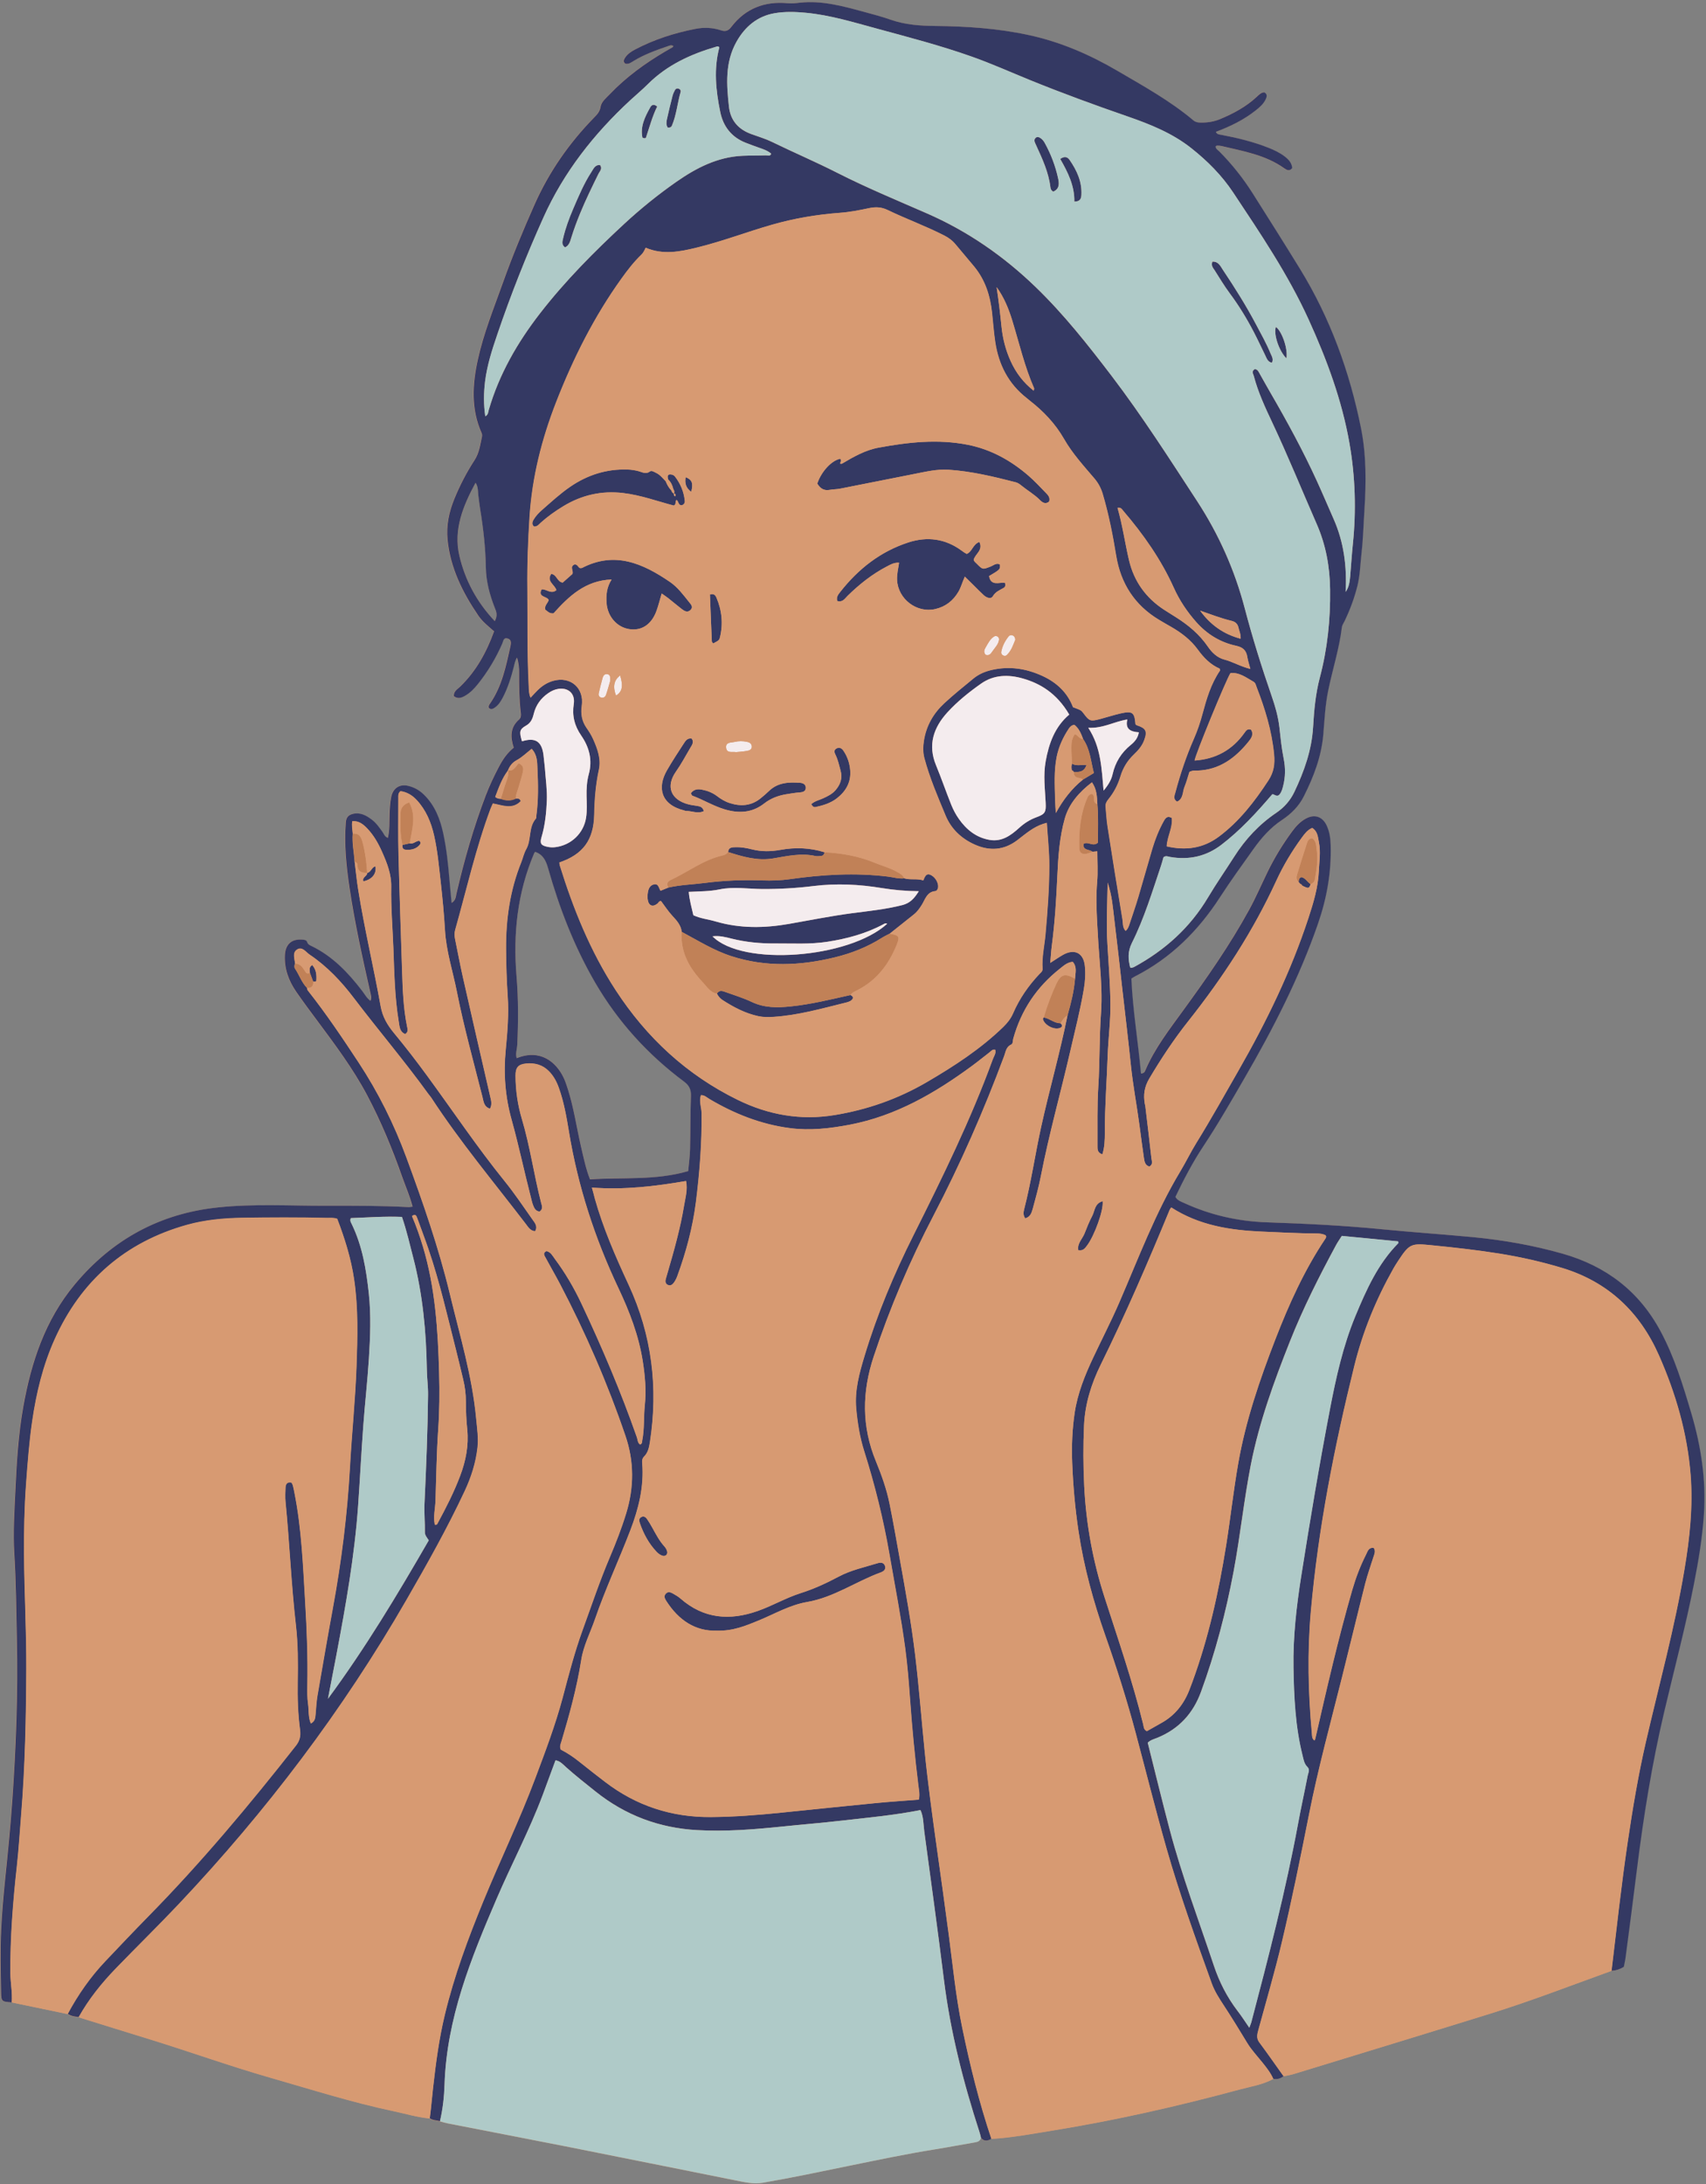 <?xml version="1.0" encoding="UTF-8"?><svg xmlns="http://www.w3.org/2000/svg" xmlns:xlink="http://www.w3.org/1999/xlink" height="399.0" preserveAspectRatio="xMidYMid meet" version="1.0" viewBox="-0.1 -0.4 311.7 399.0" width="311.7" zoomAndPan="magnify"><rect x="-0.1" y="-0.4" width="311.7" height="399.0" fill="#808080" stroke="none"/><g id="change1_1"><path d="M308.86,257.74c-1.51-5.1-3.05-10.16-5.58-14.89c-3.94-7.38-10.02-11.97-17.96-14.23 c-5.34-1.52-10.8-2.49-16.33-3.01c-5.57-0.53-11.16-0.9-16.74-1.45c-6.99-0.69-13.99-1.01-21-1.26c-5.28-0.18-10.3-1.33-15.08-3.54 c-0.55-0.25-1.18-0.44-1.56-1.1c1.53-3.17,3.17-6.32,5.13-9.29c2.66-4.01,5.05-8.18,7.46-12.34c5.26-9.07,10.03-18.35,13.47-28.29 c1.61-4.65,2.45-9.39,2.31-14.3c-0.04-1.25-0.19-2.48-0.73-3.63c-0.77-1.63-2.21-2.12-3.79-1.27c-1.02,0.54-1.79,1.37-2.47,2.29 c-1.75,2.37-3.29,4.88-4.57,7.53c-1.11,2.29-2.12,4.63-3.34,6.86c-3.5,6.42-7.69,12.4-11.99,18.3c-2.57,3.52-5.24,6.96-6.97,11.01 c-0.1,0.24-0.19,0.54-0.79,0.6c-0.53-5.79-1.5-11.53-1.76-17.35c0.26-0.16,0.45-0.29,0.64-0.39c6.58-3.35,11.6-8.36,15.58-14.52 c1.94-2.99,4.02-5.88,6.1-8.78c1.45-2.03,3.08-3.89,5.2-5.29c1.66-1.1,3.08-2.5,3.99-4.32c1.78-3.56,3.2-7.22,3.55-11.24 c0.24-2.7,0.35-5.41,0.9-8.07c0.8-3.87,2.03-7.65,2.5-11.59c0.04-0.37,0.3-0.72,0.48-1.08c1.01-2.09,1.82-4.27,2.37-6.51 c0.48-1.96,0.52-4.02,0.75-6.04c0.29-2.58,0.35-5.18,0.52-7.77c0.33-5.04,0.36-10.1-0.64-15.02c-2.08-10.26-5.62-20.02-11.11-28.99 c-2.84-4.63-5.75-9.21-8.65-13.81c-1.76-2.78-3.79-5.35-6.12-7.69c-0.26-0.27-0.65-0.46-0.68-0.91c0.1-0.05,0.18-0.15,0.27-0.15 c0.28,0.01,0.57,0.02,0.84,0.08c3.95,0.94,8,1.61,11.42,4.05c0.46,0.33,0.99,0.62,1.48-0.04c-0.1-0.99-0.72-1.62-1.46-2.17 c-0.87-0.64-1.84-1.11-2.84-1.51c-2.8-1.1-5.7-1.82-8.65-2.38c-0.38-0.07-0.79-0.04-1.01-0.54c2.61-0.98,5.09-2.18,7.28-3.92 c0.71-0.56,1.4-1.15,1.81-1.99c0.24-0.49,0.37-0.97-0.24-1.31c-0.63,0.02-1.01,0.47-1.41,0.85c-1.94,1.8-4.22,3.01-6.64,4.03 c-1.17,0.49-2.39,0.67-3.65,0.64c-0.46-0.01-0.87-0.09-1.25-0.4c-4.27-3.59-9.12-6.28-13.91-9.07c-5.06-2.96-10.4-5.27-16.14-6.51 c-5.65-1.22-11.41-1.61-17.19-1.67c-2.72-0.03-5.41-0.21-8.01-1.12c-1.6-0.56-3.24-1-4.88-1.44c-3.87-1.04-7.74-2.14-11.83-1.68 c-0.72,0.08-1.45,0.16-2.19,0.09c-4.19-0.39-7.7,0.95-10.29,4.34c-0.55,0.72-1.08,0.88-1.88,0.61c-1.54-0.51-3.12-0.57-4.69-0.26 c-3.84,0.76-7.55,1.94-11.03,3.78c-0.7,0.37-1.37,0.81-1.81,1.5c-0.22,0.35-0.39,0.71,0.03,1.06c0.61,0.17,1.08-0.2,1.55-0.49 c1.95-1.18,4.07-1.95,6.21-2.68c0.34-0.11,0.68-0.28,1.04-0.04c-0.06,0.11-0.08,0.18-0.12,0.21c-0.44,0.26-0.88,0.5-1.32,0.76 c-3.73,2.18-7.2,4.71-10.19,7.85c-0.66,0.7-1.52,1.36-1.67,2.3c-0.14,0.89-0.64,1.4-1.18,1.95c-4.55,4.66-8.23,9.91-10.87,15.88 c-2.09,4.71-4.06,9.46-5.79,14.3c-1.65,4.63-3.51,9.2-4.57,14.01c-1,4.53-1.28,9.04,0.68,13.43c0.09,0.19,0.11,0.45,0.07,0.65 c-0.32,1.48-0.5,2.99-1.37,4.33c-1.45,2.23-2.67,4.59-3.68,7.06c-0.97,2.39-1.5,4.87-1.24,7.45c0.51,5.15,2.74,9.62,5.6,13.84 c0.77,1.13,1.84,1.96,2.9,2.9c-1.4,3.86-3.28,7.28-6.19,10.1c-0.5,0.49-1.22,0.85-1.17,1.74c0.75,0.58,1.42,0.3,2.07-0.07 c0.95-0.54,1.69-1.33,2.36-2.17c1.81-2.27,3.29-4.73,4.44-7.4c0.15-0.35,0.15-0.8,0.61-0.94c1.14,0.08,1,0.87,0.84,1.6 c-0.81,3.58-1.54,7.2-3.68,10.31c-0.15,0.22-0.34,0.46-0.24,0.82c0.33,0.32,0.67,0.22,1.03-0.01c0.69-0.45,1.12-1.12,1.49-1.82 c0.95-1.81,1.55-3.76,2.06-5.73c0.14-0.53,0.21-1.07,0.58-1.63c0.31,1.01,0.38,1.89,0.37,2.8c-0.01,2.43,0.01,4.86,0.31,7.27 c0.06,0.46,0.05,0.92-0.33,1.26c-1.65,1.45-1.58,3.22-0.96,5.13c-1.18,0.94-2,2.15-2.69,3.46c-0.89,1.7-1.72,3.43-2.41,5.24 c-2.24,5.87-3.96,11.9-5.38,18.02c-0.12,0.54-0.12,1.17-0.87,1.63c-0.14-1.52-0.29-2.9-0.4-4.29c-0.23-2.81-0.53-5.61-1.12-8.37 c-0.58-2.69-1.55-5.19-3.6-7.17c-0.8-0.77-1.73-1.28-2.78-1.54c-1.59-0.39-2.8,0.4-3.13,1.99c-0.22,1.06-0.27,2.12-0.31,3.2 c-0.05,1.41,0.06,2.86-0.31,4.31c-0.61-0.24-0.71-0.72-0.96-1.07c-0.59-0.83-1.18-1.68-2-2.29c-1.01-0.75-2.11-1.36-3.45-1.02 c-0.78,0.2-1.2,0.6-1.27,1.53c-0.32,4.03,0.09,8,0.68,11.97c0.96,6.42,2.36,12.76,3.79,19.09c0.11,0.48,0.3,0.97,0.04,1.55 c-0.69-0.48-1.05-1.2-1.52-1.81c-2.54-3.3-5.36-6.29-9.18-8.16c-0.35-0.17-0.72-0.32-0.87-0.75c-0.13-0.39-0.47-0.42-0.82-0.45 c-1.97-0.19-3.14,0.79-3.25,2.79c-0.13,2.47,0.68,4.68,2.05,6.69c1.22,1.77,2.51,3.49,3.79,5.22c3.28,4.4,6.57,8.79,9.16,13.66 c2.58,4.85,4.65,9.92,6.48,15.1c0.62,1.75,1.38,3.45,1.85,5.32c-0.31,0.04-0.53,0.1-0.74,0.08c-5.03-0.27-10.07-0.26-15.1-0.25 c-6.56,0.02-13.13-0.39-19.68,0.3c-10.65,1.12-19.35,5.88-26.2,14.07c-5.43,6.51-7.97,14.24-9.42,22.42 c-0.89,5.02-1.2,10.1-1.43,15.18c-0.17,3.84-0.44,7.69-0.2,11.53c0.32,5.25,0.36,10.51,0.47,15.76c0.2,9.78-0.15,19.56-0.83,29.33 c-0.34,4.85-0.82,9.68-1.32,14.51c-0.31,3.03-0.57,6.08-0.72,9.12c-0.18,3.79-0.1,7.58-0.02,11.37c0.03,1.77,0.06,1.8,1.96,1.94 c3.41,0.71,6.82,1.42,10.23,2.13c0.61,0.42,1.31,0.51,2.02,0.59c4.32,1.34,8.63,2.69,12.95,4.02c7.4,2.28,14.68,4.91,22.12,7.04 c7.49,2.15,14.92,4.51,22.56,6.12c2.15,0.45,4.26,1.11,6.47,1.3c0.56,0.41,1.25,0.36,1.88,0.54c0.49,0.12,0.98,0.27,1.48,0.37 c7.2,1.41,14.4,2.79,21.6,4.21c10.29,2.04,20.58,4.13,30.87,6.18c1.65,0.33,3.32,0.74,5.03,0.45c5.34-0.92,10.64-2.04,15.94-3.13 c5.14-1.05,10.27-2.13,15.46-2.96c2.45-0.39,4.88-0.87,7.33-1.28c0.54-0.09,0.99-0.22,1.14-0.82c0.58,0.7,1.23,0.54,1.9,0.16 c-0.58-1.72-1.11-3.46-1.62-5.21c0,0,0,0,0,0c0.51,1.74,1.04,3.48,1.62,5.21c3.78-0.23,7.5-0.93,11.22-1.53 c11.48-1.86,22.8-4.43,34.02-7.46c2.11-0.57,4.31-0.89,6.27-1.96c0.71,0.16,1.32-0.08,1.9-0.48c0.61-0.13,1.23-0.22,1.82-0.4 c11.95-3.66,23.9-7.3,35.84-11.01c7.51-2.33,14.84-5.17,22.23-7.84c0.8-0.06,1.54-0.29,2.23-0.72c0.11-0.59,0.25-1.14,0.32-1.7 c0.69-5.33,1.39-10.65,2.06-15.98c1.21-9.71,2.74-19.36,5-28.9c1.83-7.76,3.88-15.46,5.42-23.29c0.83-4.22,1.54-8.45,1.83-12.75 C311.6,269.97,310.66,263.81,308.86,257.74z M239.36,161.12c0.1-0.04,0.19-0.08,0.27-0.13 C239.55,161.04,239.46,161.08,239.36,161.12C239.36,161.12,239.36,161.12,239.36,161.12z M90.3,113.07 c-3.33-3.53-5.43-7.5-6.46-11.95c-1.11-4.8,0.68-9.11,2.96-13.33c0.49,0.76,0.42,1.57,0.51,2.35c0.09,0.84,0.2,1.68,0.34,2.52 c0.57,3.51,0.97,7.04,1.03,10.6c0.04,2.57,0.7,5.02,1.64,7.4C90.58,111.33,90.87,112.01,90.3,113.07z M55.31,179.2 c-0.17-0.26-0.32-0.53-0.47-0.8C54.99,178.67,55.14,178.94,55.31,179.2z M56.01,180.09c-0.22-0.22-0.41-0.46-0.58-0.71 C55.6,179.63,55.79,179.87,56.01,180.09c0.02,0.08,0.04,0.17,0.06,0.25C56.05,180.26,56.03,180.17,56.01,180.09z M74.77,153.66 C74.77,153.66,74.77,153.66,74.77,153.66c0.09-0.62,0.22-1.24,0.33-1.86C74.99,152.43,74.86,153.05,74.77,153.66z M91.4,145.56 c-0.17-0.01-0.33-0.03-0.5-0.07C91.06,145.53,91.23,145.54,91.4,145.56c0.46,0.18,0.92,0.29,1.38,0.29 C92.32,145.84,91.86,145.74,91.4,145.56z M94.14,145.52c0.06,0.01,0.12,0.01,0.18,0C94.26,145.52,94.2,145.53,94.14,145.52 c-0.18,0.09-0.36,0.16-0.54,0.21C93.78,145.67,93.96,145.61,94.14,145.52z M125.98,209.49c-0.03,1.34-0.22,2.68-0.34,4.05 c-5.98,1.74-11.95,1.11-17.94,1.49c-0.77-1.95-1.18-3.98-1.65-6c-0.8-3.46-1.3-6.99-2.37-10.39c-0.24-0.75-0.48-1.51-0.82-2.22 c-1.34-2.81-4.24-5.28-8.56-3.53c-0.26-0.85,0.07-1.66,0.11-2.48c0.19-4.18,0.21-8.35-0.14-12.53c-0.64-7.7,0.15-15.24,3.22-22.43 c0.04-0.1,0.12-0.19,0.17-0.27c1.43,0.49,1.98,1.58,2.37,2.97c2.08,7.3,4.78,14.35,8.62,20.94c4.16,7.15,9.6,13.13,16.21,18.05 c0.98,0.73,1.33,1.47,1.28,2.66C126.02,203.05,126.06,206.27,125.98,209.49z" fill="#D79A72"/></g><g id="change2_1"><path d="M2.05,365.4c-1.9-0.14-1.92-0.17-1.96-1.94c-0.07-3.79-0.16-7.58,0.02-11.37c0.15-3.05,0.41-6.09,0.72-9.12 c0.5-4.83,0.98-9.66,1.32-14.51c0.68-9.77,1.04-19.54,0.83-29.33c-0.11-5.25-0.15-10.51-0.47-15.76c-0.24-3.84,0.03-7.69,0.2-11.53 c0.23-5.08,0.54-10.16,1.43-15.18c1.45-8.17,3.99-15.91,9.42-22.42c6.84-8.2,15.54-12.96,26.2-14.07c6.55-0.69,13.12-0.28,19.68-0.3 c5.03-0.01,10.07-0.02,15.1,0.25c0.21,0.01,0.43-0.05,0.74-0.08c-0.47-1.87-1.23-3.57-1.85-5.32c-1.82-5.18-3.9-10.24-6.48-15.1 c-2.59-4.87-5.88-9.25-9.16-13.66c-1.28-1.72-2.57-3.45-3.79-5.22c-1.37-2-2.18-4.21-2.05-6.69c0.11-2,1.28-2.98,3.25-2.79 c0.36,0.03,0.69,0.06,0.82,0.45c0.14,0.43,0.51,0.58,0.87,0.75c3.82,1.87,6.64,4.85,9.18,8.16c0.47,0.61,0.83,1.33,1.52,1.81 c0.26-0.58,0.06-1.07-0.04-1.55c-1.43-6.33-2.83-12.67-3.79-19.09c-0.59-3.97-1-7.94-0.68-11.97c0.07-0.92,0.49-1.33,1.27-1.53 c1.35-0.34,2.44,0.26,3.45,1.02c0.82,0.61,1.41,1.46,2,2.29c0.25,0.35,0.35,0.83,0.96,1.07c0.36-1.45,0.25-2.89,0.31-4.31 c0.04-1.08,0.09-2.15,0.31-3.2c0.33-1.59,1.54-2.38,3.13-1.99c1.06,0.26,1.98,0.77,2.78,1.54c2.05,1.97,3.02,4.48,3.6,7.17 c0.59,2.76,0.89,5.56,1.12,8.37c0.11,1.39,0.26,2.77,0.4,4.29c0.75-0.46,0.75-1.09,0.87-1.63c1.42-6.12,3.14-12.15,5.38-18.02 c0.69-1.8,1.51-3.53,2.41-5.24c0.69-1.31,1.51-2.52,2.69-3.46c-0.62-1.91-0.69-3.69,0.96-5.13c0.38-0.34,0.39-0.8,0.33-1.26 c-0.3-2.42-0.32-4.85-0.31-7.27c0.01-0.9-0.07-1.79-0.37-2.8c-0.38,0.56-0.45,1.11-0.58,1.63c-0.51,1.97-1.1,3.92-2.06,5.73 c-0.37,0.7-0.8,1.37-1.49,1.82c-0.36,0.24-0.71,0.33-1.03,0.01c-0.1-0.36,0.08-0.6,0.24-0.82c2.14-3.11,2.88-6.72,3.68-10.31 c0.16-0.73,0.3-1.52-0.84-1.6c-0.46,0.14-0.46,0.59-0.61,0.94c-1.15,2.66-2.63,5.13-4.44,7.4c-0.67,0.84-1.41,1.63-2.36,2.17 c-0.65,0.37-1.31,0.65-2.07,0.07c-0.05-0.89,0.66-1.25,1.17-1.74c2.9-2.81,4.79-6.24,6.19-10.1c-1.06-0.94-2.14-1.77-2.9-2.9 c-2.86-4.21-5.09-8.68-5.6-13.84c-0.26-2.59,0.27-5.07,1.24-7.45c1.01-2.47,2.23-4.83,3.68-7.06c0.87-1.34,1.05-2.85,1.37-4.33 c0.04-0.2,0.02-0.46-0.07-0.65c-1.96-4.39-1.68-8.91-0.68-13.43c1.06-4.82,2.92-9.38,4.57-14.01c1.73-4.85,3.7-9.6,5.79-14.3 c2.65-5.97,6.32-11.22,10.87-15.88c0.54-0.55,1.04-1.06,1.18-1.95c0.15-0.94,1.01-1.61,1.67-2.3c2.99-3.14,6.46-5.66,10.19-7.85 c0.44-0.26,0.88-0.5,1.32-0.76c0.04-0.02,0.06-0.1,0.12-0.21c-0.36-0.24-0.7-0.08-1.04,0.04c-2.14,0.73-4.27,1.5-6.21,2.68 c-0.47,0.29-0.94,0.66-1.55,0.49c-0.42-0.35-0.25-0.71-0.03-1.06c0.44-0.69,1.11-1.13,1.81-1.5c3.48-1.84,7.18-3.02,11.03-3.78 c1.57-0.31,3.16-0.25,4.69,0.26c0.8,0.27,1.33,0.11,1.88-0.61c2.59-3.39,6.1-4.73,10.29-4.34c0.75,0.07,1.48-0.01,2.19-0.09 c4.09-0.46,7.96,0.63,11.83,1.68c1.64,0.44,3.28,0.88,4.88,1.44c2.61,0.91,5.29,1.09,8.01,1.12c5.78,0.06,11.54,0.44,17.19,1.67 c5.74,1.24,11.08,3.55,16.14,6.51c4.79,2.8,9.64,5.48,13.91,9.07c0.38,0.32,0.79,0.39,1.25,0.4c1.26,0.03,2.48-0.15,3.65-0.64 c2.41-1.01,4.7-2.23,6.64-4.03c0.41-0.38,0.79-0.82,1.41-0.85c0.62,0.34,0.48,0.82,0.24,1.31c-0.41,0.84-1.1,1.43-1.81,1.99 c-2.19,1.74-4.67,2.94-7.28,3.92c0.22,0.5,0.64,0.47,1.01,0.54c2.95,0.56,5.85,1.27,8.65,2.38c1,0.4,1.97,0.86,2.84,1.51 c0.74,0.55,1.36,1.18,1.46,2.17c-0.49,0.66-1.02,0.37-1.48,0.04c-3.42-2.44-7.47-3.11-11.42-4.05c-0.27-0.06-0.56-0.08-0.84-0.08 c-0.09,0-0.17,0.09-0.27,0.15c0.03,0.45,0.42,0.65,0.68,0.91c2.33,2.34,4.36,4.91,6.12,7.69c2.9,4.59,5.81,9.18,8.65,13.81 c5.5,8.97,9.04,18.73,11.11,28.99c1,4.93,0.96,9.98,0.64,15.02c-0.17,2.59-0.23,5.19-0.52,7.77c-0.23,2.02-0.27,4.08-0.75,6.04 c-0.55,2.23-1.36,4.42-2.37,6.51c-0.17,0.35-0.43,0.7-0.48,1.08c-0.47,3.94-1.71,7.72-2.5,11.59c-0.55,2.66-0.67,5.37-0.9,8.07 c-0.35,4.02-1.77,7.69-3.55,11.24c-0.91,1.82-2.33,3.22-3.99,4.32c-2.12,1.4-3.75,3.26-5.2,5.29c-2.07,2.9-4.16,5.79-6.1,8.78 c-3.98,6.16-9,11.17-15.58,14.52c-0.2,0.1-0.38,0.23-0.64,0.39c0.26,5.82,1.23,11.56,1.76,17.35c0.6-0.06,0.69-0.36,0.79-0.6 c1.73-4.05,4.41-7.48,6.97-11.01c4.3-5.9,8.48-11.88,11.99-18.3c1.22-2.23,2.23-4.57,3.34-6.86c1.29-2.66,2.82-5.16,4.57-7.53 c0.68-0.92,1.45-1.74,2.47-2.29c1.59-0.85,3.02-0.36,3.79,1.27c0.54,1.15,0.7,2.38,0.73,3.63c0.14,4.91-0.7,9.65-2.31,14.3 c-3.44,9.94-8.21,19.22-13.47,28.29c-2.41,4.16-4.8,8.33-7.46,12.34c-1.97,2.97-3.61,6.12-5.13,9.29c0.38,0.66,1.01,0.85,1.56,1.1 c4.78,2.2,9.8,3.35,15.08,3.54c7.01,0.24,14.01,0.57,21,1.26c5.57,0.55,11.16,0.92,16.74,1.45c5.53,0.53,10.98,1.49,16.33,3.01 c7.94,2.25,14.02,6.85,17.96,14.23c2.53,4.73,4.07,9.8,5.58,14.89c1.8,6.06,2.74,12.22,2.31,18.56c-0.29,4.3-1,8.53-1.83,12.75 c-1.54,7.82-3.59,15.53-5.42,23.29c-2.25,9.53-3.79,19.19-5,28.9c-0.66,5.33-1.36,10.66-2.06,15.98c-0.07,0.56-0.21,1.11-0.32,1.7 c-0.69,0.43-1.43,0.66-2.23,0.72c0.94-7.86,1.8-15.73,2.96-23.56c0.9-6.1,1.92-12.17,3.3-18.19c2.42-10.52,5.29-20.94,7.07-31.61 c0.96-5.71,1.57-11.45,1.12-17.23c-0.6-7.62-2.71-14.89-5.79-21.86c-3.49-7.91-9.29-13.42-17.68-15.96 c-3.74-1.13-7.55-1.99-11.4-2.61c-4.08-0.66-8.18-1.11-12.29-1.52c-3.93-0.39-4.16-0.38-6.34,2.94c-0.28,0.43-0.55,0.86-0.8,1.3 c-3.16,5.6-5.59,11.51-7.13,17.74c-3.65,14.78-6.6,29.68-7.95,44.88c-0.66,7.47-0.49,14.91,0.19,22.35c0.04,0.45,0,0.95,0.5,1.24 c0.04-0.12,0.09-0.23,0.12-0.33c2.08-9.1,4.16-18.19,6.75-27.16c0.65-2.23,1.47-4.4,2.52-6.47c0.28-0.55,0.45-1.34,1.41-1.22 c0.38,0.56,0.13,1.09-0.04,1.62c-0.51,1.62-1.09,3.22-1.51,4.86c-1.44,5.7-2.81,11.42-4.24,17.12c-2.09,8.34-4.36,16.63-6.03,25.06 c-1.56,7.88-3.15,15.74-5.01,23.55c-1.27,5.33-2.82,10.6-4.26,15.89c-0.21,0.78-0.38,1.48,0.18,2.23c1.52,2.04,2.97,4.13,4.44,6.19 c-0.57,0.4-1.18,0.64-1.9,0.48c-0.48-1.1-1.22-2.04-1.96-2.96c-0.95-1.19-2.03-2.34-2.79-3.59c-1.4-2.32-2.82-4.63-4.3-6.89 c-0.84-1.28-1.67-2.56-2.19-4c-2.95-8.19-5.9-16.38-8.29-24.75c-1.99-6.99-3.75-14.05-5.63-21.08c-1.59-5.95-3.45-11.82-5.5-17.64 c-2.2-6.25-3.95-12.6-4.93-19.17c-0.62-4.14-0.99-8.3-1.15-12.47c-0.12-3.05,0-6.11,0.45-9.14c0.53-3.56,1.87-6.86,3.39-10.09 c1.56-3.33,3.25-6.6,4.72-9.97c3.53-8.13,6.62-16.47,11.22-24.1c1.02-1.69,1.88-3.49,2.92-5.17c2.68-4.33,5.15-8.78,7.68-13.19 c5.11-8.91,9.57-18.09,12.78-27.86c0.92-2.8,1.77-5.61,1.9-8.58c0.07-1.74,0.37-3.48,0.02-5.22c-0.19-0.96-0.22-2.03-1.23-2.66 c-0.87,0.37-1.37,1.05-1.87,1.73c-1.81,2.47-3.39,5.09-4.67,7.87c-4.25,9.26-9.78,17.72-16.09,25.68 c-2.65,3.34-4.97,6.85-7.14,10.51c-0.92,1.55-1.1,3-0.81,4.64c0.02,0.11,0.06,0.22,0.08,0.33c0.38,3.19,0.77,6.39,1.12,9.58 c0.06,0.51,0.34,1.14-0.38,1.52c-0.79-0.24-0.89-0.92-0.99-1.59c-0.28-1.95-0.55-3.91-0.8-5.87c-0.49-3.69-1.2-7.35-1.58-11.06 c-0.47-4.6-1.03-9.19-1.55-13.79c-0.48-4.26-0.95-8.53-1.47-12.78c-0.27-2.16-0.39-4.35-1.23-6.79c-0.06,3.98-0.26,7.58-0.04,11.18 c0.22,3.6,0.5,7.21,0.55,10.82c0.05,3.21-0.39,6.42-0.5,9.63c-0.16,4.68-0.54,9.36-0.52,14.06c0,1.29-0.03,2.64-0.45,3.96 c-0.92-0.29-0.9-0.95-0.89-1.55c0.02-3.62-0.08-7.25,0.15-10.85c0.28-4.45,0.17-8.91,0.49-13.37c0.21-2.98,0.04-5.98-0.2-8.97 c-0.21-2.53-0.37-5.07-0.5-7.6c-0.13-2.49-0.21-4.95,0-7.43c0.16-1.83,0.03-3.69,0.03-5.59c-0.35,0.03-0.62,0.06-0.89,0.09 c-0.53-0.47-1.79-0.18-1.63-1.43c0.87-0.54,1.69,0.59,2.63-0.22c-0.01-2.27,0.11-4.68-0.1-7.09c-0.08-1.33-0.09-2.67-0.99-3.95 c-2.35,1.78-4.2,3.92-4.96,6.59c-0.97,3.41-1.21,6.99-1.37,10.55c-0.19,4.23-0.45,8.45-1,12.65c-0.13,0.97-0.18,1.95-0.29,3.19 c0.94-0.59,1.62-1.07,2.34-1.48c2.08-1.17,3.73-0.35,3.98,2.02c0.15,1.41,0.06,2.82-0.18,4.22c-0.64,3.8-1.6,7.52-2.46,11.26 c-1.76,7.66-3.9,15.22-5.4,22.94c-0.39,1.99-0.93,3.96-1.47,5.92c-0.2,0.72-0.41,1.52-1.38,1.79c-0.41-0.57-0.34-1.11-0.2-1.66 c1.29-4.98,2.01-10.08,3.12-15.11c1.5-6.79,3.43-13.48,4.8-20.29c0.63-2.21,1.19-4.43,1.38-6.73c0.05-1.04,0.42-2.12-0.42-3.07 c-1,0.08-1.68,0.72-2.37,1.27c-4.22,3.33-7.06,7.58-8.5,12.77c-0.1,0.37-0.01,0.91-0.39,1.08c-0.93,0.42-0.99,1.32-1.27,2.09 c-3.71,9.97-7.98,19.69-12.9,29.13c-4.32,8.28-7.97,16.84-10.92,25.72c-2.16,6.5-2.24,12.81,0.39,19.17 c1.03,2.5,1.95,5.07,2.49,7.74c0.68,3.37,1.27,6.77,1.88,10.16c1.05,5.83,2.1,11.67,2.81,17.55c0.7,5.83,1.15,11.69,1.73,17.53 c0.59,5.9,1.4,11.77,2.22,17.65c0.74,5.31,1.49,10.62,2.19,15.94c0.74,5.6,1.28,11.22,2.42,16.76c1.42,6.92,3.12,13.76,5.36,20.46 c-0.67,0.38-1.32,0.54-1.9-0.16c-0.08-0.33-0.14-0.66-0.25-0.98c-2.97-9.14-5.35-18.43-6.53-27.98c-1.12-9.02-2.37-18.02-3.58-27.02 c-0.18-1.31-0.12-2.69-0.7-3.91c-4.78,0.94-9.56,1.38-14.32,1.92c-3.64,0.42-7.3,0.71-10.94,1.09c-5.17,0.53-10.35,0.95-15.56,0.65 c-6.93-0.39-13.11-2.71-18.54-7.05c-1.81-1.45-3.64-2.88-5.37-4.43c-0.57-0.51-1.1-1.15-1.95-1.27c-0.79,2.15-1.57,4.28-2.36,6.39 c-2.43,6.46-5.67,12.56-8.39,18.89c-4.68,10.89-9.13,21.83-9.52,33.94c-0.07,2.24-0.32,4.51-0.84,6.71 c-0.63-0.18-1.32-0.14-1.88-0.55c0.25-1.84,0.39-3.69,0.6-5.53c0.5-4.48,1.09-8.98,2.15-13.38c1.71-7.11,4.25-13.95,7.02-20.7 c3.09-7.54,6.65-14.87,9.51-22.51c1.83-4.87,3.68-9.75,5.02-14.77c1.1-4.15,2.17-8.3,3.64-12.34c1.62-4.46,3.13-8.97,4.99-13.34 c1.11-2.6,2.13-5.24,2.96-7.95c1.45-4.74,1.47-9.46-0.14-14.17c-3.26-9.55-7.26-18.77-11.94-27.7c-0.84-1.6-1.75-3.17-2.61-4.76 c-0.22-0.41-0.64-0.91,0.12-1.28c0.8,0.18,1.13,0.9,1.55,1.46c1.9,2.55,3.5,5.29,4.85,8.16c3.76,7.98,7.21,16.1,10.13,24.43 c0.15,0.43,0.12,1,0.58,1.29c0.41-0.16,0.34-0.48,0.39-0.74c0.42-2.12,0.25-4.29,0.47-6.42c0.29-2.73,0.05-5.43-0.38-8.1 c-0.74-4.67-2.42-9.06-4.44-13.31c-4.3-9.1-7.39-18.58-9.03-28.52c-0.45-2.73-0.92-5.46-1.86-8.08c-0.41-1.14-0.96-2.17-1.81-3.03 c-1.16-1.18-2.61-1.55-4.19-1.39c-1.44,0.15-1.92,0.76-1.91,2.23c0.01,2.67,0.39,5.32,1.15,7.86c1.51,5.05,2.22,10.27,3.53,15.36 c0.13,0.49,0.41,1.11-0.27,1.59c-0.71-0.05-0.99-0.61-1.21-1.19c-0.18-0.47-0.28-0.98-0.41-1.47c-1.21-4.7-2.21-9.46-3.51-14.14 c-1.16-4.15-1.5-8.41-1.07-12.76c0.32-3.26,0.58-6.55,0.36-9.83c-0.19-2.88-0.28-5.76-0.3-8.64c-0.03-5.43,0.73-10.71,2.77-15.77 c0.32-0.79,0.49-1.65,0.9-2.38c1-1.76,0.37-4.02,1.79-5.63c0.09-0.11,0.05-0.33,0.07-0.5c0.39-2.87,0.34-5.75,0.2-8.63 c-0.06-1.17-0.01-2.49-1.05-3.59c-0.92,0.72-1.74,1.53-2.71,2.06c-0.83,0.44-1.28,1.05-1.61,1.84l0.04-0.01 c-1.14,1.47-1.73,3.19-2.38,4.89c0.34,0.27,0.67,0.31,1.01,0.33c0.92,0.36,1.84,0.42,2.75-0.04c0.31,0.04,0.7-0.16,0.9,0.49 c-1.51,1.57-3.33,0.74-5.09,0.42c-0.16,0.37-0.31,0.67-0.43,0.98c-2.69,7.22-4.37,14.73-6.46,22.13c-0.16,0.57-0.12,1.12-0.01,1.68 c0.47,2.32,0.91,4.66,1.43,6.97c1.64,7.27,3.32,14.54,4.99,21.8c0.16,0.7,0.38,1.39-0.04,2.2c-1.14-0.36-1.17-1.35-1.38-2.15 c-1.62-6.41-3.4-12.78-4.68-19.26c-0.74-3.73-1.95-7.37-2.17-11.22c-0.17-2.87-0.44-5.74-0.76-8.59c-0.33-2.91-0.58-5.84-1.23-8.71 c-0.55-2.41-1.47-4.63-3.18-6.47c-0.84-0.9-1.82-1.46-2.95-1.61c-0.48,0.39-0.4,0.81-0.4,1.19c0,3.5-0.06,7.01,0.03,10.51 c0.18,7,0.42,14,0.65,21.01c0.11,3.44,0.22,6.88,0.91,10.27c0.1,0.48,0.28,1-0.33,1.39c-1.03-0.4-1.04-1.39-1.18-2.23 c-0.75-4.47-0.82-8.99-0.99-13.49c-0.14-3.72-0.46-7.45-0.39-11.17c0.04-2.3-0.74-4.29-1.63-6.3c-0.71-1.62-1.56-3.14-2.8-4.42 c-0.71-0.73-1.49-1.36-2.67-1.28c-0.17,0.79,0.02,1.51,0.07,2.24c-0.15,1.72,0.22,3.41,0.34,5.11c0.22,1.73,0.38,3.47,0.66,5.19 c1.14,7.14,2.83,14.17,4.1,21.28c0.35,1.95,1.24,3.44,2.45,4.9c2.09,2.52,4.09,5.12,6.03,7.77c4.71,6.43,9.15,13.06,14.17,19.27 c1.81,2.24,3.42,4.64,5.08,7c0.42,0.6,1.02,1.24,0.49,2.15c-0.89-0.08-1.25-0.75-1.69-1.32c-5.84-7.63-12.02-15-17.28-23.07 c-0.15-0.24-0.35-0.44-0.52-0.67c-4.34-6.01-9.15-11.65-13.63-17.55c-2.3-3.03-4.9-5.79-8.08-7.92c-0.7-0.47-1.35-1.56-2.32-0.91 c-0.87,0.58-0.43,1.65-0.33,2.53c-0.14,0.32-0.2,0.67-0.01,0.96c0.77,1.13,1.18,2.49,2.17,3.48c0.05,0.16,0.06,0.36,0.15,0.48 c3.34,4.22,6.33,8.68,9.29,13.17c3.59,5.46,6.48,11.27,8.74,17.39c3.01,8.17,5.87,16.38,7.92,24.86c1.82,7.57,4.1,15.05,4.82,22.85 c0.16,1.73,0.43,3.47,0.24,5.23c-0.31,2.79-1.15,5.41-2.33,7.94c-3.19,6.82-6.88,13.37-10.64,19.89 c-11.63,20.21-25.62,38.64-41.61,55.58c-3.77,3.99-7.7,7.83-11.51,11.77c-2.6,2.69-4.94,5.6-6.77,8.88 c-0.71-0.07-1.41-0.17-2.02-0.59c1.88-3.51,4.14-6.75,6.88-9.64c2.61-2.75,5.21-5.5,7.87-8.21c9.65-9.82,18.46-20.36,26.96-31.18 c0.7-0.89,0.89-1.78,0.75-2.83c-0.39-2.92-0.48-5.86-0.43-8.8c0.06-3.45,0.06-6.9-0.33-10.33c-0.86-7.52-1.16-15.08-1.9-22.6 c-0.08-0.84-0.04-1.7,0-2.54c0.03-0.61,0.23-1.13,1.1-0.93c0.08,0.17,0.21,0.36,0.26,0.57c0.11,0.44,0.19,0.88,0.28,1.32 c1.31,6.61,1.56,13.34,1.96,20.04c0.3,5.02,0.49,10.05,0.39,15.09c-0.02,1.13-0.03,2.27,0.13,3.39c0.17,1.17,0.01,2.41,0.5,3.59 c0.79-0.41,0.81-1.04,0.87-1.66c0.11-1.13,0.15-2.26,0.34-3.38c0.92-5.35,1.84-10.7,2.82-16.03c1.57-8.52,2.64-17.09,3.12-25.74 c0.34-6.15,0.98-12.28,1.2-18.44c0.19-5.32,0.34-10.62-0.44-15.9c-0.56-3.81-1.71-7.47-3.08-11.04c-0.68-0.24-1.3-0.15-1.92-0.16 c-5.15-0.12-10.29-0.1-15.44-0.02c-3.41,0.06-6.79,0.37-10.06,1.28c-11.32,3.16-19.38,10.2-24.19,20.88 c-2.15,4.77-3.37,9.83-4.12,15c-0.55,3.8-0.84,7.63-1.12,11.47c-0.31,4.29-0.4,8.59-0.37,12.88c0.05,6.95,0.44,13.91,0.41,20.86 c-0.04,8.87-0.21,17.75-0.93,26.6c-0.26,3.15-0.44,6.31-0.79,9.46c-0.72,6.52-1.23,13.05-1.19,19.62 C1.83,361.91,2.19,363.64,2.05,365.4z M197.74,142.03c0.66-0.4,1.32-0.79,2.02-1.21c-0.57-2.16-0.68-4.37-1.98-6.22 c-0.37-1-0.78-1.96-1.6-2.59c-0.56,0.09-0.81,0.4-1.03,0.73c-1.04,1.57-1.81,3.24-2.19,5.1c-0.52,2.57-0.35,5.17-0.3,7.76 c0.02,0.85,0.09,1.69,0.14,2.53C194.13,145.73,195.68,143.68,197.74,142.03z M102.1,157.16c0.02,0.16,0.03,0.33,0.08,0.48 c2.49,8.03,5.62,15.77,10.23,22.85c5.65,8.67,13,15.5,22.33,20.06c5.57,2.72,11.44,3.78,17.65,2.76c5.99-0.98,11.59-2.95,16.84-6.01 c5-2.92,9.83-6.05,14.01-10.11c0.74-0.72,1.36-1.51,1.77-2.46c1.16-2.68,2.79-5.04,4.79-7.16c0.27-0.28,0.63-0.53,0.6-0.98 c-0.15-2.1,0.34-4.15,0.53-6.23c0.38-4.22,0.7-8.44,0.7-12.68c0-2.56-0.29-5.13-0.45-7.76c-0.35,0.1-0.51,0.14-0.66,0.19 c-1.82,0.59-3.23,1.84-4.71,2.97c-2.45,1.87-5.08,2.04-7.83,0.8c-2.42-1.09-4.28-2.85-5.29-5.28c-1.43-3.44-2.91-6.87-3.88-10.49 c-0.28-1.06-0.26-2.11-0.09-3.19c0.43-2.75,1.75-5.02,3.75-6.87c1.7-1.57,3.51-3.03,5.31-4.5c0.97-0.8,2.12-1.28,3.35-1.56 c3.22-0.74,6.3-0.26,9.26,1.1c2.62,1.2,4.58,3.06,5.58,5.71c1.5,0.55,1.5,0.55,1.95,1.16c1.04,1.39,1.23,1.46,2.96,1.01 c1.26-0.33,2.5-0.74,3.76-1.03c2.19-0.5,2.58-0.19,2.74,1.97c0.09,0.07,0.17,0.17,0.27,0.2c1.66,0.53,1.93,1.09,1.32,2.73 c-0.39,1.04-1.09,1.85-1.87,2.59c-1.18,1.12-1.99,2.44-2.46,4c-0.46,1.53-1.18,2.94-2.2,4.18c-0.34,0.42-0.58,0.83-0.52,1.38 c0.12,1.18,0.17,2.37,0.35,3.54c0.89,5.69,1.79,11.38,2.74,17.06c0.11,0.66-0.03,1.45,0.57,2.07c0.43-0.38,0.56-0.81,0.7-1.22 c0.55-1.66,1.13-3.32,1.63-5c0.87-2.93,1.68-5.87,2.55-8.8c0.52-1.74,1.19-3.42,2.07-5.01c0.32-0.57,0.66-1.07,1.49-0.6 c0.2,1.8-0.85,3.37-0.93,5.19c3.48,0.81,6.66,0.36,9.53-1.78c3.73-2.79,6.51-6.39,9.04-10.26c1.02-1.55,1.21-3.05,1.04-4.79 c-0.41-4.27-1.65-8.3-3.19-12.27c-0.14-0.36-0.19-0.77-0.59-0.99c-1.32-0.73-2.53-1.73-4.18-1.56c-0.86,1.34-6.48,15.05-6.55,15.97 c3.84-0.26,6.9-1.93,9.13-5.1c0.26-0.37,0.53-0.77,1.17-0.54c0.57,0.87,0.04,1.59-0.48,2.23c-2.4,2.96-5.28,5.11-9.28,5.25 c-0.44,0.02-0.91-0.06-1.49,0.24c-0.27,0.84-0.52,1.82-0.9,2.74c-0.38,0.93-0.19,2.17-1.36,2.7c-0.78-0.5-0.47-1.11-0.31-1.7 c0.89-3.34,1.98-6.61,3.37-9.77c0.64-1.45,1.15-2.95,1.56-4.48c0.75-2.79,1.55-5.56,3.21-7.99c0.04-0.06-0.02-0.2-0.05-0.37 c-1.68-0.72-2.91-1.99-4-3.49c-1.28-1.76-3-3.07-4.88-4.15c-0.74-0.42-1.47-0.84-2.2-1.28c-4.46-2.68-7-6.65-7.83-11.73 c-0.62-3.8-1.36-7.56-2.45-11.25c-0.31-1.05-0.79-1.96-1.5-2.81c-1.98-2.33-4.06-4.6-5.58-7.26c-1.61-2.81-3.77-5.06-6.29-7.02 c-0.18-0.14-0.34-0.3-0.52-0.43c-3.35-2.61-5.13-6.11-5.75-10.24c-0.27-1.78-0.39-3.58-0.59-5.38c-0.34-3.09-1.24-5.95-3.26-8.41 c-1.11-1.36-2.27-2.67-3.38-4.03c-0.6-0.73-1.28-1.24-2.1-1.65c-3.38-1.73-6.95-3.02-10.37-4.67c-1.09-0.52-2.13-0.57-3.29-0.33 c-1.77,0.37-3.53,0.73-5.35,0.86c-4.24,0.31-8.41,1.01-12.49,2.19c-4.56,1.31-9.01,3.02-13.63,4.15c-3.1,0.76-6.2,1.41-9.41,0.04 c-0.23,0.53-0.46,0.96-0.82,1.31c-1.35,1.3-2.49,2.78-3.58,4.3c-5.02,6.98-8.84,14.59-11.95,22.59c-2.65,6.79-4.41,13.79-4.87,21.06 c-0.27,4.28-0.44,8.58-0.39,12.88c0.07,5.99-0.06,11.99,0.25,17.98c0.03,0.65,0.01,1.31,0.33,2.08c0.49-0.52,0.86-0.95,1.26-1.34 c0.82-0.81,1.74-1.42,2.87-1.74c3.16-0.89,5.71,1.32,5.23,4.57c-0.22,1.46,0.01,2.8,0.87,4.03c0.45,0.65,0.88,1.33,1.2,2.04 c0.8,1.77,1.49,3.62,1.06,5.58c-0.59,2.73-0.8,5.46-0.86,8.24C108.36,153.09,106.39,155.69,102.1,157.16z M108.04,216.55 c0.21,0.75,0.38,1.34,0.54,1.93c1.53,5.47,3.8,10.66,6.18,15.78c4.28,9.21,5.44,18.81,3.9,28.8c-0.15,0.96-0.35,1.9-1.07,2.62 c-0.37,0.37-0.37,0.79-0.33,1.25c0.34,4.27-0.68,8.3-2.19,12.25c-2.09,5.44-4.56,10.72-6.46,16.24c-0.85,2.46-2.09,4.83-2.49,7.38 c-0.8,5.11-2.17,10.05-3.64,14.98c-0.13,0.43-0.35,0.84-0.1,1.43c1.17,0.59,2.34,1.37,3.44,2.26c1.54,1.25,3.11,2.46,4.68,3.66 c5.69,4.36,12.13,6.45,19.28,6.4c4.3-0.03,8.58-0.36,12.86-0.8c5.79-0.59,11.58-1.2,17.38-1.76c2.58-0.25,5.16-0.41,7.77-0.62 c0.22-0.91,0.02-1.75-0.08-2.57c-0.65-5.27-1.15-10.56-1.53-15.86c-0.22-3.04-0.46-6.09-0.86-9.11c-0.77-5.77-1.89-11.48-2.88-17.21 c-1.11-6.42-2.67-12.72-4.63-18.91c-0.81-2.56-1.22-5.16-1.46-7.8c-0.3-3.34,0.59-6.5,1.54-9.65c2.3-7.6,5.36-14.9,8.92-21.99 c5.27-10.52,10.46-21.08,14.5-32.16c0.2-0.56,0.64-1.08,0.43-1.74c-0.51-0.11-0.75,0.26-1.04,0.49c-1.08,0.83-2.13,1.69-3.22,2.49 c-6.76,4.96-13.91,9.11-22.29,10.72c-3.63,0.69-7.26,1.12-10.95,0.63c-5.3-0.69-10.16-2.62-14.73-5.33 c-0.47-0.28-0.88-0.72-1.53-0.69c-0.38,1.15,0.12,2.24,0.13,3.35c0.05,5.43-0.37,10.84-1.05,16.22c-0.59,4.61-1.79,9.09-3.39,13.46 c-0.15,0.42-0.36,0.83-0.62,1.2c-0.27,0.38-0.66,0.67-1.16,0.41c-0.41-0.22-0.45-0.62-0.34-1.04c0.1-0.38,0.21-0.76,0.33-1.14 c1.19-4.07,2.34-8.16,3.03-12.35c0.23-1.41,0.67-2.84,0.35-4.43C119.6,216.31,114.01,217,108.04,216.55z M245.75,107.73 c0.63-0.86,0.75-1.84,0.84-2.84c0.16-1.97,0.29-3.94,0.49-5.9c0.63-6.16,0.44-12.33-0.62-18.4c-1.38-7.89-4.16-15.38-7.48-22.65 c-3.74-8.22-8.8-15.68-13.77-23.17c-2.07-3.12-4.71-5.77-7.67-8.11c-3.49-2.75-7.51-4.36-11.64-5.79 c-5.98-2.07-11.93-4.25-17.8-6.63c-3.56-1.45-7.07-3.02-10.7-4.31c-5.66-2-11.45-3.51-17.23-5.08c-4.31-1.17-8.57-2.49-13.04-2.91 c-1.91-0.18-3.85-0.24-5.7,0.08c-3.13,0.54-5.4,2.43-6.96,5.2c-2.13,3.79-1.83,7.85-1.38,11.91c0.28,2.48,1.72,4.11,4.06,4.96 c1.27,0.46,2.59,0.85,3.8,1.44c3.95,1.93,8,3.65,11.93,5.65c5.34,2.71,10.89,5.01,16.38,7.41c7.44,3.25,14.01,7.8,19.85,13.44 c5.15,4.98,9.56,10.57,13.89,16.24c5.59,7.34,10.56,15.12,15.6,22.84c3.95,6.05,6.88,12.59,8.72,19.6 c1.42,5.41,3.09,10.75,4.92,16.04c0.65,1.87,1.2,3.79,1.42,5.75c0.21,1.91,0.39,3.81,0.78,5.7c0.34,1.68,0.33,3.36-0.11,5.03 c-0.14,0.54-0.27,1.08-0.67,1.53c-0.5,0.57-1.08-0.22-1.32-0.04c-2.96,3.47-5.85,6.58-9.24,9.18c-2.8,2.16-5.97,2.86-9.44,2.25 c-0.38-0.07-0.75-0.28-1.18,0.06c-0.14,0.49-0.28,1.03-0.46,1.56c-1.61,4.77-3.07,9.6-5.32,14.11c-0.79,1.59-0.68,2.96-0.31,4.46 c0.12,0.04,0.18,0.09,0.23,0.07c0.16-0.04,0.33-0.07,0.48-0.15c5.64-3.06,10.24-7.2,13.54-12.75c1.5-2.53,3.19-4.94,4.77-7.42 c2.03-3.19,4.56-5.9,7.7-8.02c1.43-0.97,2.54-2.23,3.29-3.81c1.78-3.75,3.16-7.61,3.41-11.81c0.18-3.05,0.45-6.1,1.23-9.05 c1.4-5.29,1.95-10.64,1.88-16.1c-0.05-4.2-0.78-8.18-2.47-12.02c-2.7-6.16-5.23-12.4-8.1-18.49c-1.3-2.76-2.59-5.53-3.37-8.5 c-0.1-0.4-0.48-0.84,0.17-1.25c0.56,0.01,0.73,0.53,0.97,0.95c0.64,1.13,1.27,2.27,1.92,3.39c3.04,5.24,5.93,10.55,8.45,16.06 c1.06,2.31,2.05,4.66,3.08,6.99C245.44,98.65,246.01,103.1,245.75,107.73z M213.88,220.19c-0.14,0.21-0.22,0.3-0.26,0.4 c-3.95,9.57-8.05,19.07-12.63,28.36c-1.71,3.47-2.85,7.14-3.03,11.05c-0.16,3.68-0.15,7.34,0.03,11.02 c0.34,6.99,1.59,13.8,3.74,20.44c2.48,7.69,5.12,15.33,7.05,23.19c0.1,0.4,0.05,0.92,0.66,1.21c0.84-0.47,1.71-0.98,2.6-1.47 c2.55-1.4,4.22-3.54,5.23-6.23c0.16-0.42,0.32-0.85,0.48-1.27c2.97-8.11,4.82-16.49,6.18-24.99c0.79-4.97,1.33-9.97,2.2-14.93 c1.37-7.85,3.94-15.33,6.8-22.72c2.48-6.4,5.29-12.63,9.12-18.35c0.13-0.19,0.23-0.39,0.05-0.63c-0.49-0.26-1.06-0.33-1.62-0.33 c-3.34-0.02-6.67-0.19-10-0.34C224.63,224.35,218.98,223.48,213.88,220.19z M228.16,370.03c0.17-0.47,0.28-0.72,0.35-0.98 c3.17-12.01,6.28-24.04,8.54-36.26c0.54-2.94,1.2-5.86,1.76-8.8c0.1-0.52,0.48-1.09-0.05-1.6c-0.61-0.59-0.71-1.4-0.9-2.16 c-1.31-5.24-1.55-10.61-1.64-15.96c-0.1-5.6,0.54-11.19,1.41-16.71c1.61-10.21,3.31-20.41,5.26-30.56 c1.11-5.78,2.37-11.51,4.64-16.97c2-4.81,4.11-9.56,7.86-13.34c0.02-0.02-0.01-0.1-0.05-0.31c-3.4-0.33-6.85-0.66-10.29-1 c-0.39,0.63-0.76,1.13-1.05,1.68c-3.09,5.72-6.02,11.52-8.42,17.57c-2.92,7.36-5.63,14.78-7.16,22.59 c-1.26,6.44-1.93,12.96-3.13,19.41c-1.41,7.51-3.34,14.87-5.97,22.05c-1.44,3.93-4.01,6.75-7.91,8.36c-0.6,0.25-1.28,0.4-1.82,0.92 c1.34,5.34,2.63,10.66,4.03,15.95c2.23,8.4,5.3,16.53,8.05,24.77c1,2.98,2.39,5.72,4.28,8.21 C226.71,367.85,227.37,368.88,228.16,370.03z M125.64,213.54c0.12-1.37,0.31-2.71,0.34-4.05c0.08-3.22,0.04-6.45,0.16-9.66 c0.04-1.19-0.3-1.93-1.28-2.66c-6.61-4.93-12.04-10.9-16.21-18.05c-3.84-6.6-6.55-13.64-8.62-20.94c-0.39-1.39-0.94-2.49-2.37-2.97 c-0.05,0.08-0.12,0.17-0.17,0.27c-3.06,7.19-3.86,14.72-3.22,22.42c0.35,4.18,0.33,8.35,0.14,12.53c-0.04,0.82-0.37,1.64-0.11,2.48 c4.32-1.76,7.21,0.72,8.56,3.53c0.34,0.71,0.58,1.47,0.82,2.22c1.07,3.4,1.57,6.93,2.37,10.39c0.47,2.02,0.88,4.05,1.65,6 C113.69,214.65,119.66,215.28,125.64,213.54z M78.24,280.99c-0.38-0.57-0.72-0.94-0.71-1.5c0.03-1.75-0.16-3.5-0.07-5.25 c0.31-6.61,0.58-13.22,0.65-19.84c0.02-1.53-0.2-3.04-0.22-4.57c-0.11-6.91-0.74-13.75-2.48-20.45c-0.65-2.5-1.22-5.03-2.07-7.48 c-3.2-0.13-6.29,0.11-9.34,0.22c-0.21,0.47,0.01,0.76,0.15,1.06c1.96,4.02,2.67,8.35,3.14,12.75c0.42,3.96,0.26,7.91,0.01,11.85 c-0.26,4.12-0.73,8.22-1.03,12.33c-0.36,4.85-0.6,9.7-0.94,14.55c-0.65,9.21-2.27,18.28-3.98,27.33c-0.5,2.65-1.02,5.3-1.53,7.94 C66.63,300.71,72.5,290.94,78.24,280.99z M131.33,8.25c-0.2-0.25-0.36-0.17-0.52-0.13c-4.67,1.37-9.01,3.34-12.52,6.84 c-1.04,1.04-2.18,1.98-3.26,2.98c-6.62,6.14-12.12,13.1-15.84,21.4c-3.13,6.97-5.94,14.06-8.4,21.29c-0.96,2.83-1.89,5.68-2.26,8.68 c-0.26,2.1-0.27,4.19,0.04,6.34c0.56-0.3,0.51-0.75,0.62-1.1c1.89-6.57,5.24-12.37,9.4-17.73c4.59-5.92,9.85-11.22,15.34-16.3 c2.99-2.77,6.16-5.33,9.5-7.67c3.66-2.56,7.55-4.58,12.14-4.79c1.41-0.06,2.83-0.03,4.24-0.08c0.33-0.01,0.8,0.25,1-0.3 c-0.62-0.54-1.37-0.8-2.12-1.06c-0.85-0.3-1.7-0.61-2.54-0.94c-2.59-1.02-4.11-2.98-4.65-5.63 C130.68,16.11,130.29,12.14,131.33,8.25z M195.26,130.14c-2.33-4-5.44-5.72-8.45-6.59c-2.67-0.77-5.33-0.7-7.63,0.91 c-2.21,1.55-4.35,3.27-6.18,5.27c-2.53,2.77-3.62,5.94-2.08,9.66c0.99,2.4,1.83,4.86,2.8,7.27c0.36,0.88,0.82,1.75,1.37,2.53 c1.38,1.96,3.15,3.4,5.58,3.83c2.25,0.4,3.89-0.78,5.44-2.19c0.93-0.84,1.95-1.5,3.15-1.94c1.62-0.59,1.77-0.96,1.69-2.63 c-0.12-2.53-0.46-5.04,0-7.59C191.55,135.39,192.62,132.38,195.26,130.14z M95.27,135.02c2.41-0.76,3.6,0,3.92,2.43 c0.04,0.34,0.07,0.67,0.11,1.01c0.05,0.5,0.13,1.01,0.16,1.51c0.14,1.97,0.43,3.94,0.35,5.91c-0.09,2.24-0.33,4.5-0.98,6.68 c-0.34,1.15-0.05,1.5,1.14,1.74c0.44,0.09,0.88,0.12,1.35,0.06c2.91-0.34,5.22-2.52,5.66-5.38c0.2-1.29,0.13-2.6,0.09-3.9 c-0.04-1.37,0.04-2.74,0.4-4.04c0.71-2.62,0.08-4.95-1.38-7.08c-1.23-1.78-1.69-3.64-1.35-5.77c0.29-1.85-0.96-3.03-2.8-2.76 c-0.68,0.1-1.3,0.39-1.86,0.78c-1.36,0.93-2.27,2.17-2.66,3.8c-0.21,0.87-0.5,1.63-1.43,2.15 C94.79,132.84,94.78,133.31,95.27,135.02z M79.36,278.15c0.37,0.08,0.44-0.16,0.54-0.35c1.51-2.79,2.95-5.61,4.07-8.58 c1.03-2.72,1.59-5.53,1.3-8.48c-0.17-1.68-0.25-3.38-0.25-5.07c0-1.37-0.16-2.7-0.48-4.02c-0.43-1.76-0.83-3.52-1.28-5.27 c-1.59-6.24-3-12.52-5.09-18.63c-0.64-1.87-1.35-3.72-2.02-5.58c-0.16-0.45-0.32-0.89-0.98-0.42c0.78,1.82,1.43,3.68,2,5.57 c2.26,7.54,2.75,15.32,2.96,23.12c0.1,3.44,0.07,6.89-0.17,10.34c-0.3,4.29-0.34,8.59-0.49,12.88 C79.45,275.18,79.04,276.67,79.36,278.15z M228.36,121.8c-0.23-0.86-0.46-1.5-0.56-2.15c-0.18-1.22-0.81-1.81-2.04-2.07 c-2.9-0.62-5.35-2.13-7.31-4.35c-1.65-1.87-3.04-3.93-4.07-6.22c-2.34-5.2-5.58-9.8-9.27-14.11c-0.22-0.26-0.41-0.65-1.03-0.53 c0.92,3.21,1.36,6.45,2.11,9.62c0.92,3.85,3.09,6.86,6.42,9.02c0.71,0.46,1.43,0.9,2.15,1.36c2.27,1.43,4.29,3.12,5.82,5.35 c0.75,1.1,1.71,2.03,3,2.37C225.16,120.49,226.55,121.36,228.36,121.8z M90.3,113.07c0.57-1.06,0.28-1.74,0.01-2.41 c-0.94-2.38-1.6-4.83-1.64-7.4c-0.06-3.56-0.46-7.09-1.03-10.6c-0.13-0.84-0.24-1.67-0.34-2.52c-0.09-0.78-0.01-1.6-0.51-2.35 c-2.28,4.22-4.07,8.53-2.96,13.33C84.87,105.57,86.97,109.54,90.3,113.07z M198.73,132.56c2.36,3.61,2.42,7.44,2.8,11.47 c0.91-1.1,1.41-1.98,1.64-2.98c0.49-2.18,1.58-3.95,3.32-5.36c0.69-0.56,1.3-1.23,1.48-2.31c-1.44-0.11-2.54-0.53-2.1-2.34 C203.47,131.4,201.47,132.69,198.73,132.56z M181.99,52.05c0.36,2.39,0.65,4.79,0.89,7.19c0.22,2.2,0.76,4.32,1.68,6.34 c0.96,2.12,2.32,3.92,4.21,5.4c0.04-0.24,0.1-0.37,0.07-0.45c-1.75-3.99-2.72-8.24-3.99-12.38C184.19,56,183.35,53.92,181.99,52.05z M226.58,116.28c0.04-0.87-0.28-1.43-0.4-2.02c-0.14-0.68-0.57-1.08-1.24-1.24c-1.96-0.47-3.84-1.2-5.77-1.87 C221.01,113.67,223.35,115.43,226.58,116.28z M199.47,221.7c-0.55,1.04-0.99,2.14-1.42,3.24c-0.39,0.98-1.34,1.78-1.15,3.03 c0.87,0.19,1.23-0.33,1.6-0.82c1.36-1.79,3.08-6.5,2.86-8.12C199.87,219.46,199.95,220.79,199.47,221.7z M190.45,185.76 c0.29,1.17,2.19,2.11,3.23,1.58c0.43-0.22,0.27-0.54,0-0.81c-1.16,0.02-1.99-0.88-3.08-1.06 C190.54,185.56,190.43,185.68,190.45,185.76z M237.48,161.08c0.18,0.03,0.3,0.15,0.36,0.32c1.15,0.56,1.23,0.55,1.52-0.28 c-0.62-0.39-0.98-1.17-1.7-1.28c-0.5,0.22-0.44,0.58-0.48,0.89C237.28,160.85,237.38,160.96,237.48,161.08z M67.01,159.06 c0.02,0.61-1,0.79-0.7,1.55c1.6-0.34,2.43-1.39,2.21-2.74C67.8,157.99,67.72,158.95,67.01,159.06 C67,159.06,67.01,159.06,67.01,159.06z M74,154.83c0.91,0.08,1.79-0.07,2.47-0.76c0.23-0.24,0.43-0.55,0.03-0.86 c-0.62-0.02-1.07,0.65-1.74,0.45c-0.44,0.1-0.88,0.2-1.32,0.3C73.36,154.43,73.53,154.79,74,154.83z M57.7,178.74 c0.07-1.01,0-2.01-0.75-2.84c-0.68,0.42-0.42,0.96-0.43,1.42c0.2,0.54,0.4,1.08,0.61,1.62C57.35,178.92,57.69,179,57.7,178.74z M124.45,169.83c-0.14-1.22-0.89-2.05-1.69-2.91c-0.79-0.86-1.44-1.85-2.09-2.72c-0.42,0.01-0.45,0.29-0.6,0.42 c-0.84,0.72-1.61,0.5-1.81-0.57c-0.09-0.48-0.06-1.02,0.02-1.51c0.11-0.63,0.4-1.22,1.08-1.38c0.85-0.2,0.88,0.64,1.22,1.16 c0.49-0.2,0.95-0.39,1.42-0.58c2.21-0.51,4.47-0.56,6.7-0.85c3.48-0.45,6.97-0.59,10.47-0.46c1.69,0.06,3.38,0.01,5.07-0.23 c5.94-0.85,11.9-1.2,17.88-0.47c1,0.12,1.99,0.45,3.02,0.32c1.1,0.33,2.26-0.01,3.46,0.37c0.29-0.66,0.53-1.48,1.5-0.92 c0.86,0.49,1.42,1.69,1.14,2.44c-0.09,0.23-0.24,0.43-0.46,0.44c-1.53,0.14-1.84,1.53-2.45,2.5c-0.43,0.69-0.86,1.3-1.49,1.79 c-1.46,1.16-2.92,2.32-4.37,3.48c-0.49,0.26-1.01,0.5-1.48,0.8c-2.65,1.67-5.53,2.8-8.57,3.54c-6.31,1.54-12.6,1.81-18.86-0.21 C130.31,173.24,127.43,171.42,124.45,169.83z M126.59,166.79c1.31,0.61,2.73,0.74,4.08,1.14c4.44,1.3,8.91,1.23,13.41,0.44 c3.83-0.67,7.64-1.44,11.5-1.95c3.06-0.4,6.15-0.71,9.18-1.48c1.46-0.37,2.23-1.27,3.02-2.54c-2.38-0.02-4.57-0.22-6.74-0.57 c-4.14-0.68-8.31-0.88-12.47-0.37c-3.14,0.39-6.28,0.57-9.44,0.55c-2.59-0.02-5.17-0.47-7.77,0.07c-1.81,0.37-3.68,0.35-5.61,0.45 C125.87,164.06,126.28,165.4,126.59,166.79z M161.99,168.36c-0.22-0.15-0.41-0.07-0.62,0.05c-3.22,1.74-6.69,2.67-10.27,3.23 c-3.2,0.5-6.43,0.29-9.65,0.31c-2.66,0.02-5.28-0.23-7.88-0.88c-1.07-0.27-2.21-0.58-3.49-0.42 C135.53,176.19,155.01,174.71,161.99,168.36z M151.49,89.09c0.61-0.11,1.24-0.1,1.85-0.21c4.54-0.89,9.08-1.81,13.63-2.7 c2.05-0.4,4.1-0.9,6.2-0.77c4.19,0.27,8.25,1.25,12.3,2.29c0.37,0.09,0.72,0.33,1.02,0.58c1.14,0.93,2.43,1.65,3.46,2.71 c0.46,0.47,1.01,0.74,1.63,0.25c0.25-0.74-0.2-1.21-0.64-1.65c-1.03-1.05-2.03-2.14-3.14-3.1c-3.22-2.77-6.81-4.78-11.05-5.63 c-5.5-1.09-10.93-0.48-16.33,0.52c-2.4,0.44-4.56,1.66-6.66,2.91c-0.07,0.04-0.2,0.01-0.36,0.01c0-0.29,0.36-0.62-0.01-0.89 c-1.58,0.34-3.43,2.34-4.16,4.53C149.78,88.88,150.48,89.27,151.49,89.09z M176.53,100.79c-0.15-0.08-0.3-0.16-0.44-0.25 c-0.19-0.12-0.37-0.26-0.55-0.39c-2.97-2.16-6.23-2.57-9.67-1.46c-5.11,1.66-9.15,4.84-12.44,9.03c-0.36,0.45-0.78,0.97-0.55,1.67 c0.98,0.3,1.38-0.45,1.87-0.93c2.15-2.11,4.49-3.97,7.17-5.37c0.66-0.35,1.34-0.75,2.25-0.69c-0.18,1.14-0.41,2.12-0.37,3.14 c0.16,3.49,3.6,6.12,7,5.32c1.87-0.44,3.24-1.51,4.21-3.16c0.48-0.82,0.71-1.74,1.17-2.76c0.63,0.62,1.14,1.12,1.66,1.63 c0.6,0.59,1.19,1.21,1.82,1.78c0.5,0.45,1.29,0.76,1.64,0.17c0.49-0.82,1.22-1.09,1.94-1.5c0.3-0.17,0.48-0.48,0.25-0.96 c-1.04-0.1-2.55,0.66-2.88-1.22c2.05-1.22,2.05-1.22,1.98-2.13c-0.68-0.33-1.18,0.19-1.73,0.4c-1.41,0.55-1.41,0.57-2.48-0.51 c-0.24-0.24-0.53-0.44-0.58-0.75c0.28-1.09,1.78-1.74,1.03-3.27C177.62,99.06,177.54,100.39,176.53,100.79z M122,108.87 c0.84,0.67,1.66,1.36,2.51,2.02c0.46,0.35,1,0.66,1.53,0.16c0.59-0.55,0.13-1.02-0.23-1.46c-1.06-1.33-2.09-2.72-3.49-3.68 c-4.94-3.38-10.09-5.68-16.08-2.56c-0.05,0.02-0.11,0.01-0.32,0.03c-0.37-0.02-0.5-0.84-1.12-0.64c-0.83,0.43-0.06,1.13-0.31,1.71 c-0.59,0.53-1.22,1.08-1.78,1.58c-1.05-0.18-1.05-1.45-2.08-1.6c-0.97,1.35,0.69,2,0.93,2.98c-1,0.8-1.77-0.23-2.69-0.15 c-0.8,1.46,1.05,1.24,1.29,1.96c-0.2,0.61-0.83,1.02-0.62,1.76c0.4,0.26,0.69,0.73,1.5,0.66c2.74-3.05,5.77-6.01,10.61-6.18 c-0.9,1.41-1.03,2.84-0.92,4.31c0.18,2.44,1.87,4.39,4.12,4.75c2.27,0.37,4.11-0.84,5.01-3.36c0.34-0.95,0.58-1.94,0.94-3.15 C121.28,108.37,121.65,108.6,122,108.87z M122.92,88.93c0.14,0.27,0.32,0.54,0.09,0.85c0.4,0.01,0.39,0.21,0.25,0.5 c-0.24-0.1-0.24-0.31-0.23-0.51c-0.27-0.1-0.38-0.33-0.46-0.57c-0.47-0.48-0.79-1.06-1.03-1.68c-0.56-0.56-1.03-1.2-1.78-1.54 c-0.36-0.17-0.8-0.48-1.1-0.25c-0.75,0.58-1.4,0.12-2.07-0.05c-0.66-0.17-1.32-0.28-2-0.3c-3.87-0.13-7.36,0.99-10.52,3.16 c-1.82,1.25-3.44,2.75-5.1,4.2c-0.6,0.52-1.15,1.09-1.56,1.78c-0.28,0.46-0.35,0.92,0.07,1.28c0.64,0.01,0.9-0.41,1.22-0.7 c1.27-1.14,2.65-2.12,4.1-3c3.38-2.06,7.02-2.9,11-2.42c3.19,0.38,6.17,1.48,9.21,2.28c0.49-0.2,0.23-0.73,0.49-1.03 c0.43,0.23,0.3,1.04,1.01,0.97c0.37-0.13,0.55-0.43,0.52-0.79c-0.17-1.67-0.79-3.16-1.82-4.48c-0.13-0.16-0.37-0.29-0.57-0.33 c-0.82-0.16-0.82,0.31-0.65,0.9C122.48,87.64,122.76,88.25,122.92,88.93z M131.87,182.25c2.05,1.33,4.18,2.46,6.6,2.98 c0.9,0.19,1.78,0.19,2.69,0.13c4.49-0.28,8.79-1.5,13.12-2.57c0.44-0.11,0.9-0.21,1.23-0.52c0.41-0.38,0.24-0.69-0.22-0.9 c-3.62,0.81-7.22,1.7-10.93,2.08c-2.43,0.25-4.8,0.28-7.09-0.81c-1.52-0.72-3.14-1.22-4.73-1.79c-0.57-0.2-1.2-0.47-1.65,0.25 C131.12,181.57,131.44,181.97,131.87,182.25z M126.38,144.95c2.01,0.74,3.84,1.88,5.91,2.5c2.59,0.78,5.03,0.65,7.22-1.06 c1.19-0.93,2.53-1.44,4.01-1.69c0.84-0.14,1.67-0.28,2.51-0.34c0.53-0.04,1.07-0.17,1.09-0.82c0.02-0.62-0.46-0.89-1.01-0.93 c-2.07-0.15-4.08-0.09-5.71,1.49c-0.48,0.47-1,0.91-1.53,1.34c-1.69,1.37-3.59,1.52-5.6,0.88c-0.87-0.27-1.65-0.74-2.37-1.29 c-0.83-0.63-1.77-0.99-2.78-1.18c-0.75-0.14-1.45-0.08-2,0.66C126.27,144.76,126.3,144.92,126.38,144.95z M124.81,135.46 c-1.05,1.61-2.1,3.21-3.06,4.88c-1.77,3.08-1.18,6.24,3.17,7.32c0.11,0.03,0.22,0.09,0.32,0.09c1.06-0.03,2.13,0.56,3.25,0.03 c-0.17-0.7-0.62-0.86-1.15-0.95c-0.56-0.09-1.12-0.15-1.67-0.29c-3.23-0.85-4.17-3.28-2.27-5.98c0.98-1.39,1.77-2.89,2.63-4.35 c0.3-0.51,0.71-1.04,0.25-1.69C125.47,134.38,125.13,134.97,124.81,135.46z M142.52,154.85c-1.77,0.32-3.47,0.35-5.2-0.09 c-0.99-0.25-2-0.43-3.02-0.4c-0.61,0.02-1.3,0-1.37,0.89c2.69,0.86,5.38,1.65,8.27,1.16c2.55-0.43,5.09-1.02,7.71-0.43 c0.32,0.07,0.67,0.01,1.01-0.02c0.4-0.03,0.57-0.31,0.63-0.68C147.92,154.46,145.21,154.36,142.52,154.85z M148.92,147.03 c1.39-0.3,2.75-0.71,3.89-1.6c1.66-1.29,2.61-2.96,2.43-5.13c-0.11-1.31-0.53-2.55-1.29-3.63c-0.28-0.39-0.71-0.6-1.19-0.35 c-0.55,0.28-0.43,0.73-0.21,1.16c0.46,0.92,0.66,1.93,0.93,2.9c0.39,1.37-0.03,2.56-0.95,3.6c-0.62,0.7-1.43,1.09-2.26,1.47 c-0.7,0.32-1.49,0.47-2.14,1.05C148.36,146.98,148.63,147.09,148.92,147.03z M129.95,116.76c0.01,0.14,0.17,0.28,0.25,0.39 c1.02-0.55,1.11-0.58,1.24-1.13c0.6-2.49,0.35-4.91-0.65-7.26c-0.18-0.43-0.47-0.78-1.18-0.55 C129.72,111.09,129.83,113.93,129.95,116.76z M125.17,86.77c-0.18,1.1,0.04,1.98,1.02,2.68C126.59,87.86,126.35,87.25,125.17,86.77z M138.53,295.63c2.92-1.2,5.68-2.83,8.84-3.37c4.89-0.84,8.93-3.76,13.49-5.42c0.49-0.18,0.95-0.55,0.74-1.16 c-0.24-0.68-0.81-0.67-1.41-0.49c-2.37,0.73-4.83,1.25-7.04,2.43c-2.25,1.2-4.55,2.26-6.98,3.03c-2.7,0.86-5.15,2.31-7.82,3.25 c-5.12,1.81-9.88,1.44-14.12-2.27c-0.42-0.37-0.92-0.65-1.41-0.93c-0.4-0.22-0.85-0.39-1.25,0.02c-0.46,0.48-0.2,0.92,0.08,1.37 c2.24,3.48,5.28,5.52,9.21,5.4C133.83,297.58,136.18,296.59,138.53,295.63z M121.28,282.09c-0.92-1.01-1.53-2.21-2.19-3.39 c-0.3-0.54-0.61-1.08-0.96-1.58c-0.23-0.32-0.55-0.62-1-0.41c-0.52,0.24-0.49,0.67-0.32,1.15c0.67,1.93,1.62,3.7,3.03,5.2 c0.31,0.33,0.67,0.61,1.11,0.75c0.49,0.15,0.91-0.19,0.87-0.69C121.74,282.72,121.55,282.39,121.28,282.09z M221.8,48.94 c0.91,1.43,1.78,2.89,2.79,4.25c1.66,2.23,3.1,4.59,4.38,7.05c0.73,1.4,1.39,2.84,2.09,4.26c0.28,0.56,0.45,1.24,1.24,1.36 c0.32-0.69-0.05-1.19-0.26-1.69c-0.75-1.83-1.72-3.55-2.65-5.3c-1.82-3.45-3.9-6.75-6.07-9.99c-0.44-0.65-0.78-1.53-1.9-1.48 C221.14,48.14,221.54,48.53,221.8,48.94z M193.23,32.17c-0.49-2.25-1.31-4.41-2.43-6.44c-0.22-0.4-0.5-0.75-0.91-0.98 c-0.26-0.14-0.53-0.19-0.77,0.04c-0.18,0.17-0.25,0.39-0.2,0.61c0.06,0.27,0.2,0.52,0.31,0.77c1.12,2.45,2.26,4.89,2.59,7.61 c0.03,0.27,0.08,0.56,0.52,0.83C193.54,34.1,193.42,33.06,193.23,32.17z M196.19,36.43c1.06,0,1.25-0.55,1.29-1.21 c0.13-2.42-0.83-4.49-2.16-6.41c-0.32-0.45-0.81-0.81-1.71-0.18C195.02,31.08,196.24,33.55,196.19,36.43z M233.02,59.32 c-0.48,1.22,0.52,4.37,1.92,5.75C235.25,63.35,234.13,60.13,233.02,59.32z M107.96,31c-1.39,2.14-2.37,4.49-3.37,6.82 c-0.73,1.72-1.38,3.46-1.8,5.28c-0.13,0.58-0.36,1.21,0.35,1.69c0.77-0.36,0.93-1.11,1.14-1.79c0.47-1.51,1.02-2.99,1.62-4.45 c1.01-2.46,2.18-4.84,3.35-7.22c0.23-0.46,0.75-0.91,0.28-1.58C108.63,29.66,108.34,30.43,107.96,31z M122.67,22.53 c0.83-1.98,1-4.13,1.59-6.17c0.06-0.21-0.08-0.43-0.31-0.54c-0.3-0.13-0.58-0.04-0.73,0.22c-0.19,0.34-0.35,0.71-0.45,1.08 c-0.36,1.41-0.71,2.83-1.02,4.25c-0.1,0.48-0.18,0.99,0.11,1.51C122.34,22.98,122.56,22.79,122.67,22.53z M117.92,24.73 c0.65-1.93,1.17-3.91,2.05-5.68c-0.7-0.56-1.06-0.23-1.28,0.17c-0.97,1.75-1.84,3.53-1.41,5.53 C117.66,24.94,117.88,24.85,117.92,24.73z M195.74,140.32c0.17,0.06,0.32,0.15,0.37,0.35c0,0,0.01-0.03,0.01-0.03 c0.95,0.01,1.89,0.01,2.29-1.29c-0.96-0.07-1.86,0.24-2.65-0.24C195.64,139.5,195.63,139.91,195.74,140.32z" fill="#343963"/></g><g id="change3_1"><path d="M190.6,185.46c0.63-2.09,1.38-4.13,2.29-6.1c0.86-1.84,1.64-1.99,3.43-0.97c-0.19,2.3-0.75,4.52-1.38,6.73 c-0.62,0.29-0.92,0.87-1.27,1.4C192.52,186.55,191.68,185.64,190.6,185.46z M197.85,153.78c0.87-0.54,1.69,0.59,2.63-0.22 c-0.01-2.27,0.11-4.68-0.1-7.09c-1.06-0.21-0.18-1.53-1.01-1.85c-0.4,0.07-0.65,0.32-0.78,0.63c-1.3,2.99-1.61,6.15-1.5,9.36 c0.02,0.76,0.52,1.1,1.27,0.96c0.38-0.07,0.75-0.24,1.12-0.36C198.95,154.74,197.69,155.03,197.85,153.78z M199.76,140.81 c-0.57-2.16-0.68-4.37-1.98-6.22c-0.69,0.06-0.93-0.74-1.53-0.85c-0.66,1.07-0.71,1.53-0.5,5.36c0.79,0.48,1.69,0.17,2.65,0.24 c-0.41,1.3-1.35,1.3-2.29,1.29c-0.05,0.56,0.2,0.92,0.75,1.04c0.31,0.07,0.63,0.1,0.87,0.35 C198.4,141.63,199.06,141.24,199.76,140.81z M92.77,140.33c0.13,1.15-0.46,2.13-0.75,3.18c-0.19,0.69-0.42,1.36-0.63,2.04 c0.92,0.36,1.84,0.42,2.75-0.04c-0.04-0.7,0.28-1.31,0.46-1.96c0.26-0.92,0.57-1.82,0.78-2.75c0.15-0.64,0.28-1.35-0.72-1.75 c-0.54,0.55-0.9,1.5-1.94,1.28L92.77,140.33z M64.72,157.01c0.27,0.12,0.51,0.28,0.51,0.6c-0.01,1.23,0.76,1.49,1.77,1.46l-0.01,0 c-0.1-1.83-0.33-3.64-0.79-5.41c-0.23-0.9-0.52-1.89-1.82-1.76C64.23,153.61,64.6,155.3,64.72,157.01z M56.53,177.32 c-0.59,0.37-0.79-0.15-1.01-0.49c-0.41-0.62-0.83-1.19-1.67-1.18c-0.14,0.32-0.2,0.67-0.01,0.96c0.77,1.13,1.18,2.49,2.17,3.49 c0.8,0.03,1.18-0.35,1.12-1.15C56.93,178.4,56.73,177.86,56.53,177.32z M237.66,159.83c0.73,0.11,1.08,0.89,1.7,1.28 c0.39-0.15,0.7-0.4,0.77-0.82c0.31-1.78,0.63-3.57,0.35-5.36c-0.12-0.75-0.04-1.71-0.84-2.19c-0.67,0.07-0.83,0.54-0.97,0.95 c-0.61,1.87-1.2,3.75-1.77,5.64c-0.15,0.49-0.18,1.01,0.27,1.4C237.22,160.41,237.16,160.05,237.66,159.83z M237.84,161.4 c-0.06-0.17-0.18-0.28-0.36-0.32C237.6,161.19,237.72,161.29,237.84,161.4z M74.77,153.66c0.37-2.47,1.27-4.95-0.11-7.48 c-1.13,0.4-1.58,1.07-1.58,2.09c0,1.91-0.12,3.82,0.36,5.69C73.89,153.87,74.33,153.76,74.77,153.66z M124.5,171.85 c0.37,2.95,1.95,5.25,3.91,7.32c0.71,0.75,1.29,1.76,2.47,1.94c0.45-0.72,1.08-0.45,1.65-0.25c1.59,0.57,3.21,1.07,4.73,1.79 c2.3,1.09,4.66,1.06,7.09,0.81c3.7-0.38,7.31-1.27,10.93-2.08c0.32-0.51,0.87-0.69,1.36-0.95c3.46-1.79,5.65-4.69,7.08-8.22 c0.62-1.53,0.45-1.73-1.27-2.05c-0.49,0.26-1.01,0.5-1.48,0.8c-2.65,1.67-5.53,2.8-8.57,3.54c-6.31,1.54-12.6,1.81-18.86-0.21 c-3.24-1.05-6.12-2.87-9.1-4.46C124.37,170.51,124.42,171.17,124.5,171.85z M163.63,158.78c-1.24-0.68-2.61-1.03-3.91-1.57 c-2.93-1.22-6.01-1.75-9.17-1.92c-0.06,0.37-0.23,0.64-0.63,0.68c-0.34,0.03-0.69,0.09-1.01,0.02c-2.61-0.59-5.16,0-7.71,0.43 c-2.89,0.49-5.58-0.3-8.27-1.16c-0.26,0.32-0.6,0.53-0.98,0.61c-3.52,0.79-6.35,3.03-9.54,4.51c-0.66,0.31-0.73,0.78-0.41,1.37 c2.21-0.51,4.47-0.56,6.7-0.85c3.48-0.45,6.97-0.59,10.47-0.46c1.69,0.06,3.38,0.01,5.07-0.23c5.94-0.85,11.9-1.2,17.88-0.47 c1,0.12,1.99,0.45,3.02,0.32C164.84,159.4,164.23,159.11,163.63,158.78z M196.1,140.66c-0.05-0.19-0.19-0.29-0.37-0.35 C195.86,140.43,195.98,140.55,196.1,140.66z" fill="#C18157"/></g><g id="change4_1"><path d="M106.09,133.97c1.47,2.13,2.1,4.46,1.38,7.08c-0.35,1.3-0.43,2.67-0.4,4.04c0.03,1.3,0.11,2.6-0.09,3.9 c-0.45,2.86-2.75,5.04-5.66,5.38c-0.46,0.05-0.9,0.03-1.35-0.06c-1.19-0.24-1.48-0.58-1.14-1.74c0.65-2.19,0.89-4.44,0.98-6.68 c0.08-1.96-0.21-3.94-0.35-5.91c-0.04-0.51-0.11-1.01-0.16-1.51c-0.04-0.34-0.06-0.68-0.11-1.01c-0.32-2.43-1.51-3.19-3.92-2.43 c-0.5-1.71-0.48-2.18,0.71-2.85c0.93-0.52,1.22-1.29,1.43-2.15c0.4-1.62,1.3-2.86,2.66-3.8c0.56-0.39,1.18-0.68,1.86-0.78 c1.84-0.27,3.09,0.91,2.8,2.76C104.4,130.33,104.86,132.19,106.09,133.97z M205.88,131.04c-2.4,0.36-4.4,1.65-7.14,1.51 c2.36,3.61,2.42,7.44,2.8,11.48c0.91-1.1,1.41-1.98,1.64-2.98c0.49-2.18,1.58-3.95,3.32-5.36c0.69-0.56,1.3-1.23,1.48-2.31 C206.54,133.28,205.43,132.85,205.88,131.04z M186.81,123.56c-2.67-0.77-5.33-0.7-7.63,0.91c-2.21,1.55-4.35,3.27-6.18,5.27 c-2.53,2.77-3.62,5.94-2.08,9.66c0.99,2.4,1.83,4.86,2.8,7.27c0.36,0.88,0.82,1.75,1.37,2.53c1.38,1.96,3.15,3.4,5.58,3.83 c2.25,0.4,3.89-0.78,5.44-2.19c0.93-0.84,1.95-1.5,3.15-1.94c1.62-0.59,1.77-0.96,1.69-2.63c-0.12-2.53-0.46-5.04,0-7.59 c0.6-3.3,1.67-6.3,4.31-8.54C192.93,126.15,189.82,124.42,186.81,123.56z M134.41,137c0.61-0.06,1.29-0.1,1.96-0.22 c0.44-0.08,0.92-0.23,0.89-0.83c-0.04-0.55-0.46-0.75-0.92-0.84c-0.73-0.14-1.47-0.15-2.19,0.02c-0.66,0.16-1.7,0-1.58,1.08 C132.68,137.25,133.67,136.89,134.41,137z M181.21,118.61c0.46-0.69,1.12-1.28,1.22-2.15c0.06-0.5-0.48-0.85-0.91-0.58 c-0.74,0.46-1.09,1.25-1.52,1.96c-0.27,0.44-0.44,0.91-0.02,1.38C180.61,119.45,180.93,119.03,181.21,118.61z M183.1,119.29 c0.26,0.18,0.56,0.17,0.77-0.04c0.83-0.8,1.16-1.87,1.54-2.8c-0.05-0.42-0.2-0.65-0.48-0.77c-0.28-0.12-0.57-0.05-0.76,0.19 c-0.67,0.84-1.15,1.78-1.34,2.84C182.8,118.93,182.9,119.15,183.1,119.29z M112.45,126.67c1.13-0.68,1.36-1.73,0.75-3.68 C112.04,123.88,111.84,125.05,112.45,126.67z M110.85,122.75c-0.47-0.08-0.73,0.27-0.85,0.66c-0.26,0.91-0.47,1.84-0.7,2.77 c-0.09,0.36-0.01,0.69,0.36,0.83c0.45,0.16,0.81-0.06,0.95-0.45c0.31-0.9,0.55-1.82,0.78-2.59 C111.39,123.37,111.46,122.85,110.85,122.75z M161.37,168.41c-3.22,1.74-6.69,2.67-10.27,3.23c-3.2,0.5-6.43,0.29-9.65,0.31 c-2.66,0.02-5.28-0.23-7.88-0.88c-1.07-0.27-2.21-0.58-3.49-0.42c5.45,5.54,24.93,4.06,31.91-2.29 C161.77,168.21,161.58,168.3,161.37,168.41z M148.56,161.46c-3.14,0.39-6.28,0.57-9.44,0.55c-2.59-0.02-5.17-0.47-7.77,0.07 c-1.81,0.37-3.68,0.35-5.61,0.45c0.13,1.54,0.53,2.88,0.84,4.27c1.31,0.61,2.73,0.74,4.08,1.14c4.44,1.3,8.91,1.23,13.41,0.44 c3.83-0.67,7.64-1.44,11.5-1.95c3.06-0.4,6.15-0.71,9.18-1.48c1.46-0.37,2.23-1.27,3.02-2.54c-2.38-0.02-4.57-0.22-6.74-0.57 C156.9,161.15,152.72,160.95,148.56,161.46z" fill="#F4ECEE"/></g><g id="change1_2"><path d="M194.94,185.12c-1.37,6.82-3.3,13.51-4.8,20.3c-1.11,5.02-1.83,10.12-3.12,15.11 c-0.14,0.55-0.21,1.09,0.2,1.66c0.96-0.27,1.18-1.07,1.38-1.79c0.53-1.96,1.08-3.93,1.47-5.92c1.5-7.72,3.64-15.29,5.4-22.94 c0.86-3.74,1.82-7.47,2.46-11.26c0.24-1.41,0.33-2.82,0.18-4.22c-0.25-2.37-1.9-3.19-3.98-2.02c-0.72,0.41-1.41,0.88-2.34,1.48 c0.11-1.24,0.16-2.22,0.29-3.19c0.55-4.2,0.81-8.42,1-12.65c0.16-3.56,0.4-7.14,1.37-10.55c0.76-2.67,2.62-4.81,4.96-6.59 c0.9,1.28,0.91,2.62,0.99,3.95c-1.06-0.21-0.18-1.53-1.01-1.85c-0.4,0.07-0.65,0.32-0.78,0.63c-1.3,2.99-1.61,6.15-1.5,9.36 c0.02,0.76,0.52,1.1,1.27,0.96c0.38-0.07,0.75-0.24,1.12-0.36c0.27-0.03,0.54-0.05,0.89-0.09c0,1.9,0.13,3.76-0.03,5.59 c-0.22,2.49-0.13,4.95,0,7.43c0.13,2.54,0.29,5.07,0.5,7.6c0.24,2.99,0.41,5.99,0.2,8.97c-0.31,4.45-0.2,8.91-0.49,13.37 c-0.23,3.61-0.12,7.24-0.15,10.85c0,0.6-0.03,1.26,0.89,1.55c0.42-1.32,0.45-2.67,0.45-3.96c-0.01-4.69,0.36-9.37,0.52-14.06 c0.11-3.21,0.55-6.42,0.5-9.63c-0.05-3.61-0.33-7.21-0.55-10.82c-0.22-3.61-0.02-7.2,0.04-11.18c0.83,2.44,0.96,4.63,1.23,6.79 c0.52,4.26,0.99,8.52,1.47,12.78c0.52,4.6,1.08,9.19,1.55,13.79c0.38,3.71,1.1,7.37,1.58,11.06c0.26,1.96,0.52,3.91,0.8,5.87 c0.09,0.66,0.2,1.35,0.99,1.59c0.73-0.39,0.44-1.01,0.38-1.52c-0.35-3.2-0.74-6.39-1.12-9.58c-0.01-0.11-0.06-0.22-0.08-0.33 c-0.29-1.64-0.11-3.1,0.81-4.64c2.17-3.66,4.49-7.17,7.14-10.51c6.31-7.96,11.84-16.42,16.09-25.68c1.28-2.78,2.86-5.4,4.67-7.87 c0.5-0.68,1-1.36,1.87-1.73c1.02,0.63,1.04,1.7,1.23,2.66c0.35,1.74,0.05,3.48-0.02,5.22c-0.13,2.96-0.98,5.78-1.9,8.58 c-3.21,9.77-7.67,18.95-12.78,27.86c-2.53,4.42-5,8.86-7.68,13.19c-1.04,1.68-1.9,3.47-2.92,5.17c-4.6,7.64-7.69,15.97-11.22,24.1 c-1.46,3.37-3.15,6.64-4.72,9.97c-1.52,3.23-2.86,6.54-3.39,10.09c-0.45,3.03-0.57,6.09-0.45,9.14c0.16,4.17,0.53,8.33,1.15,12.47 c0.98,6.57,2.73,12.92,4.93,19.17c2.05,5.81,3.91,11.68,5.5,17.64c1.88,7.03,3.64,14.08,5.63,21.08c2.38,8.37,5.34,16.56,8.29,24.75 c0.52,1.44,1.34,2.71,2.19,4c1.48,2.26,2.9,4.57,4.3,6.89c0.76,1.26,1.84,2.41,2.79,3.59c0.74,0.92,1.48,1.86,1.96,2.96 c-1.96,1.07-4.16,1.39-6.27,1.96c-11.22,3.03-22.55,5.6-34.02,7.46c-3.72,0.6-7.44,1.31-11.22,1.53c-2.25-6.7-3.94-13.55-5.36-20.46 c-1.14-5.54-1.68-11.16-2.42-16.76c-0.7-5.32-1.44-10.63-2.19-15.94c-0.82-5.87-1.63-11.75-2.22-17.65 c-0.59-5.84-1.03-11.7-1.73-17.53c-0.71-5.88-1.76-11.72-2.81-17.55c-0.61-3.39-1.19-6.78-1.88-10.16 c-0.54-2.66-1.46-5.23-2.49-7.74c-2.62-6.36-2.55-12.68-0.39-19.17c2.95-8.88,6.6-17.44,10.92-25.72 c4.92-9.44,9.19-19.16,12.9-29.13c0.28-0.76,0.35-1.66,1.27-2.09c0.38-0.17,0.29-0.71,0.39-1.08c1.44-5.19,4.28-9.44,8.5-12.77 c0.69-0.55,1.37-1.18,2.37-1.27c0.84,0.95,0.47,2.03,0.42,3.07c-1.8-1.02-2.58-0.87-3.43,0.97c-0.92,1.97-1.67,4.02-2.29,6.1 c-0.05,0.1-0.17,0.21-0.15,0.29c0.29,1.17,2.19,2.11,3.23,1.58c0.43-0.22,0.27-0.54,0-0.81 C194.03,185.99,194.32,185.41,194.94,185.12z M237.48,161.08c0.12,0.11,0.24,0.21,0.36,0.32c1.15,0.56,1.23,0.55,1.52-0.28 c0.39-0.15,0.7-0.4,0.77-0.83c0.31-1.78,0.63-3.57,0.35-5.36c-0.12-0.75-0.04-1.71-0.84-2.19c-0.67,0.07-0.83,0.54-0.97,0.95 c-0.61,1.87-1.2,3.75-1.77,5.64c-0.15,0.49-0.18,1.01,0.27,1.4C237.28,160.85,237.38,160.96,237.48,161.08z M201.36,219.04 c-1.49,0.42-1.41,1.76-1.89,2.67c-0.55,1.04-0.99,2.14-1.42,3.24c-0.39,0.98-1.34,1.78-1.15,3.03c0.87,0.19,1.23-0.33,1.6-0.82 C199.86,225.36,201.58,220.65,201.36,219.04z M236.25,378.5c11.95-3.66,23.9-7.3,35.84-11.01c7.51-2.33,14.84-5.17,22.23-7.84 c0.94-7.86,1.8-15.73,2.96-23.56c0.9-6.1,1.92-12.17,3.3-18.19c2.42-10.52,5.29-20.94,7.07-31.61c0.96-5.71,1.57-11.45,1.12-17.23 c-0.6-7.62-2.71-14.89-5.79-21.86c-3.49-7.91-9.29-13.42-17.68-15.96c-3.74-1.13-7.55-1.99-11.4-2.61 c-4.08-0.66-8.18-1.11-12.29-1.52c-3.93-0.39-4.16-0.38-6.34,2.94c-0.28,0.43-0.55,0.86-0.8,1.3c-3.16,5.6-5.59,11.51-7.13,17.74 c-3.65,14.78-6.6,29.68-7.95,44.88c-0.66,7.47-0.49,14.91,0.19,22.35c0.04,0.45,0,0.95,0.5,1.24c0.04-0.12,0.09-0.23,0.12-0.33 c2.08-9.1,4.16-18.19,6.75-27.16c0.65-2.23,1.47-4.4,2.52-6.47c0.28-0.55,0.45-1.34,1.41-1.22c0.38,0.56,0.13,1.09-0.04,1.62 c-0.51,1.62-1.09,3.22-1.51,4.86c-1.44,5.7-2.81,11.42-4.24,17.12c-2.09,8.34-4.36,16.63-6.03,25.06 c-1.56,7.88-3.15,15.74-5.01,23.55c-1.27,5.33-2.82,10.6-4.26,15.89c-0.21,0.78-0.38,1.48,0.18,2.23c1.52,2.04,2.97,4.13,4.44,6.19 C235.04,378.77,235.66,378.68,236.25,378.5z M14.3,368.12c1.83-3.29,4.17-6.19,6.77-8.88c3.81-3.95,7.74-7.78,11.51-11.77 c15.99-16.94,29.97-35.37,41.61-55.58c3.76-6.52,7.45-13.07,10.64-19.89c1.18-2.52,2.02-5.15,2.33-7.94c0.2-1.76-0.08-3.5-0.24-5.23 c-0.72-7.8-3-15.28-4.82-22.85c-2.04-8.47-4.91-16.69-7.92-24.86c-2.26-6.12-5.15-11.94-8.74-17.39c-2.95-4.49-5.95-8.95-9.29-13.17 c-0.1-0.12-0.1-0.32-0.15-0.48c0.8,0.03,1.18-0.35,1.12-1.15c0.21-0.01,0.55,0.06,0.57-0.2c0.07-1.01,0-2.01-0.75-2.84 c-0.68,0.42-0.42,0.96-0.43,1.42c-0.59,0.37-0.79-0.15-1.01-0.49c-0.41-0.62-0.83-1.19-1.67-1.18c-0.1-0.88-0.53-1.95,0.33-2.53 c0.97-0.66,1.62,0.44,2.32,0.91c3.18,2.13,5.78,4.89,8.08,7.92c4.48,5.9,9.29,11.54,13.63,17.55c0.17,0.23,0.36,0.44,0.52,0.67 c5.26,8.07,11.44,15.44,17.28,23.07c0.44,0.57,0.79,1.25,1.69,1.32c0.53-0.9-0.06-1.55-0.49-2.15c-1.66-2.36-3.27-4.76-5.08-7 c-5.02-6.21-9.46-12.84-14.17-19.27c-1.94-2.65-3.94-5.25-6.03-7.77c-1.21-1.46-2.1-2.95-2.45-4.9c-1.27-7.11-2.96-14.14-4.1-21.28 c-0.28-1.72-0.44-3.46-0.66-5.19c0.27,0.12,0.51,0.28,0.51,0.6c-0.01,1.23,0.76,1.49,1.77,1.46c0.02,0.61-1,0.79-0.7,1.55 c1.6-0.34,2.43-1.39,2.21-2.74c-0.72,0.12-0.8,1.07-1.52,1.19c-0.1-1.83-0.33-3.64-0.79-5.41c-0.23-0.9-0.52-1.89-1.82-1.76 c-0.04-0.72-0.23-1.45-0.07-2.24c1.18-0.08,1.96,0.55,2.67,1.28c1.24,1.28,2.08,2.8,2.8,4.42c0.89,2.01,1.67,4.01,1.63,6.3 c-0.07,3.73,0.25,7.45,0.39,11.17c0.17,4.5,0.25,9.03,0.99,13.49c0.14,0.84,0.14,1.83,1.18,2.23c0.61-0.39,0.43-0.91,0.33-1.39 c-0.69-3.39-0.8-6.83-0.91-10.27c-0.23-7-0.48-14-0.65-21.01c-0.09-3.5-0.03-7.01-0.03-10.51c0-0.38-0.07-0.8,0.4-1.19 c1.13,0.15,2.11,0.71,2.95,1.61c1.71,1.84,2.63,4.06,3.18,6.47c0.65,2.87,0.9,5.79,1.23,8.71c0.32,2.86,0.59,5.72,0.76,8.59 c0.22,3.84,1.43,7.48,2.17,11.22c1.28,6.48,3.06,12.86,4.68,19.26c0.2,0.8,0.24,1.79,1.38,2.15c0.43-0.81,0.2-1.5,0.04-2.2 c-1.67-7.27-3.35-14.53-4.99-21.8c-0.52-2.31-0.96-4.64-1.43-6.97c-0.11-0.56-0.15-1.11,0.01-1.68c2.09-7.39,3.77-14.91,6.46-22.13 c0.12-0.31,0.27-0.61,0.43-0.98c1.76,0.32,3.57,1.15,5.09-0.42c-0.2-0.65-0.6-0.45-0.9-0.49c-0.04-0.7,0.28-1.31,0.46-1.96 c0.26-0.92,0.57-1.82,0.78-2.75c0.15-0.64,0.28-1.35-0.72-1.75c-0.54,0.55-0.9,1.5-1.94,1.28c0.34-0.79,0.79-1.4,1.61-1.84 c0.97-0.52,1.79-1.34,2.71-2.06c1.04,1.1,1,2.42,1.05,3.59c0.14,2.87,0.19,5.76-0.2,8.63c-0.02,0.17,0.02,0.39-0.07,0.5 c-1.42,1.62-0.78,3.88-1.79,5.63c-0.41,0.73-0.59,1.59-0.9,2.38c-2.04,5.06-2.8,10.34-2.77,15.77c0.02,2.88,0.1,5.76,0.3,8.64 c0.22,3.28-0.04,6.57-0.36,9.83c-0.43,4.34-0.09,8.61,1.07,12.76c1.31,4.69,2.3,9.44,3.51,14.14c0.13,0.49,0.23,1,0.41,1.47 c0.22,0.58,0.5,1.14,1.21,1.19c0.68-0.49,0.4-1.1,0.27-1.59c-1.31-5.09-2.02-10.31-3.53-15.36c-0.76-2.54-1.13-5.19-1.15-7.86 c-0.01-1.48,0.47-2.09,1.91-2.23c1.58-0.16,3.04,0.22,4.19,1.39c0.85,0.86,1.41,1.89,1.81,3.03c0.94,2.62,1.41,5.35,1.86,8.08 c1.64,9.94,4.72,19.42,9.03,28.52c2.01,4.25,3.7,8.63,4.44,13.31c0.42,2.68,0.66,5.38,0.38,8.1c-0.22,2.13-0.05,4.3-0.47,6.42 c-0.05,0.25,0.02,0.58-0.39,0.74c-0.46-0.29-0.43-0.86-0.58-1.29c-2.92-8.33-6.37-16.45-10.13-24.43c-1.35-2.87-2.95-5.61-4.85-8.16 c-0.42-0.57-0.75-1.28-1.55-1.46c-0.76,0.37-0.34,0.86-0.12,1.28c0.85,1.6,1.77,3.16,2.61,4.76c4.68,8.93,8.68,18.16,11.94,27.7 c1.61,4.71,1.59,9.43,0.14,14.17c-0.83,2.71-1.86,5.35-2.96,7.95c-1.86,4.38-3.37,8.88-4.99,13.34c-1.47,4.04-2.54,8.19-3.64,12.34 c-1.34,5.02-3.19,9.9-5.02,14.77c-2.86,7.63-6.42,14.97-9.51,22.51c-2.77,6.76-5.31,13.59-7.02,20.7c-1.06,4.4-1.65,8.9-2.15,13.38 c-0.21,1.83-0.35,3.69-0.6,5.53c-2.2-0.19-4.32-0.85-6.47-1.3c-7.64-1.61-15.07-3.97-22.56-6.12c-7.45-2.13-14.73-4.76-22.12-7.04 C22.93,370.8,18.62,369.46,14.3,368.12z M74.77,153.66c0.37-2.47,1.27-4.95-0.11-7.48c-1.13,0.4-1.58,1.07-1.58,2.09 c0,1.91-0.12,3.82,0.36,5.69c-0.09,0.46,0.08,0.82,0.56,0.86c0.91,0.08,1.79-0.07,2.47-0.76c0.23-0.24,0.43-0.55,0.03-0.86 C75.89,153.19,75.44,153.86,74.77,153.66z M12.28,367.53c1.88-3.51,4.14-6.75,6.88-9.64c2.61-2.75,5.21-5.5,7.87-8.21 c9.65-9.82,18.46-20.36,26.96-31.18c0.7-0.89,0.89-1.78,0.75-2.83c-0.39-2.92-0.48-5.86-0.43-8.8c0.06-3.45,0.06-6.9-0.33-10.33 c-0.86-7.52-1.16-15.08-1.9-22.6c-0.08-0.84-0.04-1.7,0-2.54c0.03-0.61,0.23-1.13,1.1-0.93c0.08,0.17,0.21,0.36,0.26,0.57 c0.11,0.44,0.19,0.88,0.28,1.32c1.31,6.61,1.56,13.34,1.96,20.04c0.3,5.02,0.49,10.05,0.39,15.09c-0.02,1.13-0.03,2.27,0.13,3.39 c0.17,1.17,0.01,2.41,0.5,3.59c0.79-0.41,0.81-1.04,0.87-1.66c0.11-1.13,0.15-2.26,0.34-3.38c0.92-5.35,1.84-10.7,2.82-16.03 c1.57-8.52,2.64-17.09,3.12-25.74c0.34-6.15,0.98-12.28,1.2-18.44c0.19-5.32,0.34-10.62-0.44-15.9c-0.56-3.81-1.71-7.47-3.08-11.04 c-0.68-0.24-1.3-0.15-1.92-0.16c-5.15-0.12-10.29-0.1-15.44-0.02c-3.41,0.06-6.79,0.37-10.06,1.28 c-11.32,3.16-19.38,10.2-24.19,20.88c-2.15,4.77-3.37,9.83-4.12,15c-0.55,3.8-0.84,7.63-1.12,11.47c-0.31,4.29-0.4,8.59-0.37,12.88 c0.05,6.95,0.44,13.91,0.41,20.86c-0.04,8.87-0.21,17.75-0.93,26.6c-0.26,3.15-0.44,6.31-0.79,9.46 c-0.72,6.52-1.23,13.05-1.19,19.62c0.01,1.75,0.37,3.49,0.23,5.25C5.46,366.11,8.87,366.82,12.28,367.53z M102.1,157.16 c4.3-1.47,6.27-4.07,6.35-8.73c0.05-2.78,0.27-5.51,0.86-8.24c0.42-1.95-0.27-3.81-1.06-5.58c-0.32-0.72-0.75-1.4-1.2-2.04 c-0.86-1.23-1.08-2.57-0.87-4.03c0.48-3.25-2.07-5.46-5.23-4.57c-1.13,0.32-2.05,0.93-2.87,1.74c-0.4,0.39-0.77,0.81-1.26,1.34 c-0.32-0.77-0.3-1.43-0.33-2.08c-0.31-5.99-0.18-11.98-0.25-17.98c-0.05-4.3,0.12-8.59,0.39-12.88c0.46-7.28,2.22-14.27,4.87-21.06 c3.12-7.99,6.94-15.61,11.95-22.59c1.09-1.52,2.23-3,3.58-4.3c0.37-0.35,0.59-0.78,0.82-1.31c3.21,1.37,6.31,0.72,9.41-0.04 c4.62-1.13,9.06-2.84,13.63-4.15c4.09-1.17,8.26-1.88,12.49-2.19c1.81-0.13,3.58-0.49,5.35-0.86c1.15-0.24,2.2-0.19,3.29,0.33 c3.41,1.65,6.99,2.94,10.37,4.67c0.81,0.42,1.5,0.92,2.1,1.65c1.11,1.35,2.27,2.67,3.38,4.03c2.02,2.46,2.93,5.32,3.26,8.41 c0.19,1.79,0.32,3.6,0.59,5.38c0.62,4.13,2.4,7.63,5.75,10.24c0.18,0.14,0.34,0.3,0.52,0.43c2.52,1.96,4.68,4.21,6.29,7.02 c1.52,2.65,3.6,4.93,5.58,7.26c0.72,0.84,1.19,1.76,1.5,2.81c1.08,3.69,1.83,7.45,2.45,11.25c0.83,5.09,3.37,9.06,7.83,11.73 c0.73,0.44,1.46,0.86,2.2,1.28c1.88,1.08,3.6,2.39,4.88,4.15c1.09,1.5,2.32,2.76,4,3.49c0.03,0.17,0.09,0.31,0.05,0.37 c-1.66,2.43-2.46,5.2-3.21,7.99c-0.41,1.53-0.93,3.03-1.56,4.48c-1.39,3.17-2.48,6.44-3.37,9.77c-0.16,0.59-0.47,1.2,0.31,1.7 c1.17-0.53,0.98-1.78,1.36-2.7c0.38-0.93,0.63-1.91,0.9-2.74c0.59-0.31,1.05-0.23,1.49-0.24c4.01-0.15,6.88-2.29,9.28-5.25 c0.52-0.64,1.05-1.36,0.48-2.23c-0.64-0.23-0.91,0.17-1.17,0.54c-2.22,3.17-5.29,4.84-9.13,5.1c0.07-0.91,5.7-14.62,6.55-15.97 c1.65-0.17,2.87,0.82,4.18,1.56c0.4,0.22,0.45,0.63,0.59,0.99c1.54,3.96,2.78,8,3.19,12.27c0.17,1.74-0.03,3.24-1.04,4.79 c-2.53,3.87-5.31,7.47-9.04,10.26c-2.87,2.15-6.05,2.59-9.53,1.78c0.08-1.81,1.13-3.39,0.93-5.19c-0.83-0.47-1.18,0.03-1.49,0.6 c-0.88,1.59-1.55,3.27-2.07,5.01c-0.87,2.93-1.68,5.87-2.55,8.8c-0.5,1.68-1.08,3.34-1.63,5c-0.14,0.42-0.27,0.85-0.7,1.22 c-0.59-0.62-0.46-1.41-0.57-2.07c-0.95-5.68-1.85-11.37-2.74-17.06c-0.18-1.17-0.23-2.36-0.35-3.54c-0.05-0.55,0.18-0.96,0.52-1.38 c1.01-1.24,1.74-2.65,2.2-4.18c0.47-1.56,1.28-2.88,2.46-4c0.78-0.74,1.49-1.55,1.87-2.59c0.61-1.64,0.34-2.19-1.32-2.73 c-0.1-0.03-0.18-0.13-0.27-0.2c-0.16-2.16-0.55-2.47-2.74-1.97c-1.27,0.29-2.51,0.7-3.76,1.03c-1.73,0.45-1.92,0.38-2.96-1.01 c-0.45-0.6-0.45-0.6-1.95-1.16c-1-2.65-2.97-4.51-5.58-5.71c-2.96-1.36-6.04-1.84-9.26-1.1c-1.24,0.28-2.38,0.76-3.35,1.56 c-1.79,1.47-3.6,2.93-5.31,4.5c-2.01,1.85-3.32,4.12-3.75,6.87c-0.17,1.08-0.19,2.13,0.09,3.19c0.97,3.62,2.44,7.05,3.88,10.49 c1.01,2.43,2.87,4.19,5.29,5.28c2.75,1.24,5.38,1.07,7.83-0.8c1.48-1.13,2.89-2.38,4.71-2.97c0.15-0.05,0.31-0.09,0.66-0.19 c0.16,2.64,0.45,5.2,0.45,7.76c0,4.23-0.32,8.46-0.7,12.68c-0.19,2.07-0.68,4.12-0.53,6.23c0.03,0.45-0.33,0.7-0.6,0.98 c-2,2.12-3.63,4.48-4.79,7.16c-0.41,0.95-1.03,1.73-1.77,2.46c-4.18,4.05-9.01,7.19-14.01,10.11c-5.24,3.06-10.85,5.03-16.84,6.01 c-6.2,1.02-12.08-0.04-17.65-2.76c-9.33-4.56-16.68-11.38-22.33-20.06c-4.61-7.08-7.74-14.82-10.23-22.85 C102.13,157.49,102.12,157.32,102.1,157.16z M121.52,87.51c-0.56-0.56-1.03-1.2-1.78-1.54c-0.36-0.17-0.8-0.48-1.1-0.25 c-0.75,0.58-1.4,0.12-2.07-0.05c-0.66-0.17-1.32-0.28-2-0.3c-3.87-0.13-7.36,0.99-10.52,3.16c-1.82,1.25-3.44,2.75-5.1,4.2 c-0.6,0.52-1.15,1.09-1.56,1.78c-0.28,0.46-0.35,0.92,0.07,1.28c0.64,0.01,0.9-0.41,1.22-0.7c1.27-1.14,2.65-2.12,4.1-3 c3.38-2.06,7.02-2.9,11-2.42c3.19,0.38,6.17,1.48,9.21,2.28c0.49-0.2,0.23-0.73,0.49-1.03c0.43,0.23,0.3,1.04,1.01,0.97 c0.37-0.13,0.55-0.43,0.52-0.79c-0.17-1.67-0.79-3.16-1.82-4.48c-0.13-0.16-0.37-0.29-0.57-0.33c-0.82-0.16-0.82,0.31-0.65,0.9 C121.81,87.28,121.66,87.4,121.52,87.51z M132.94,155.26c-0.26,0.32-0.6,0.52-0.98,0.61c-3.52,0.79-6.35,3.03-9.54,4.51 c-0.66,0.31-0.73,0.78-0.41,1.37c-0.46,0.19-0.92,0.38-1.42,0.58c-0.34-0.52-0.37-1.36-1.22-1.16c-0.69,0.16-0.97,0.75-1.08,1.38 c-0.09,0.49-0.12,1.02-0.02,1.51c0.2,1.07,0.97,1.29,1.81,0.57c0.16-0.13,0.18-0.41,0.6-0.42c0.66,0.87,1.3,1.87,2.09,2.72 c0.8,0.86,1.55,1.69,1.69,2.91c-0.08,0.68-0.03,1.34,0.05,2.02c0.37,2.95,1.95,5.25,3.91,7.32c0.71,0.75,1.29,1.76,2.47,1.94 c0.23,0.46,0.55,0.86,0.98,1.15c2.05,1.33,4.18,2.46,6.6,2.98c0.9,0.19,1.78,0.19,2.69,0.13c4.49-0.28,8.79-1.5,13.12-2.57 c0.44-0.11,0.9-0.21,1.23-0.52c0.41-0.38,0.24-0.69-0.22-0.9c0.32-0.51,0.87-0.69,1.36-0.95c3.46-1.79,5.65-4.69,7.08-8.22 c0.62-1.53,0.45-1.73-1.27-2.05c1.46-1.16,2.91-2.32,4.37-3.48c0.62-0.49,1.06-1.1,1.49-1.79c0.61-0.98,0.93-2.37,2.45-2.5 c0.22-0.02,0.38-0.21,0.46-0.44c0.29-0.74-0.28-1.95-1.14-2.44c-0.97-0.56-1.22,0.26-1.5,0.92c-1.2-0.38-2.36-0.04-3.46-0.37 c-0.31-0.66-0.91-0.95-1.51-1.28c-1.24-0.68-2.61-1.03-3.91-1.57c-2.93-1.22-6.01-1.75-9.17-1.92c-2.64-0.83-5.35-0.93-8.04-0.44 c-1.77,0.32-3.47,0.35-5.2-0.09c-0.99-0.25-2-0.43-3.02-0.4C133.69,154.38,133,154.36,132.94,155.26z M149.22,87.94 c0.56,0.93,1.26,1.33,2.27,1.15c0.61-0.11,1.24-0.1,1.85-0.21c4.54-0.89,9.08-1.81,13.63-2.7c2.05-0.4,4.1-0.9,6.2-0.77 c4.19,0.27,8.25,1.25,12.3,2.29c0.37,0.09,0.72,0.33,1.02,0.58c1.14,0.93,2.43,1.65,3.46,2.71c0.46,0.47,1.01,0.74,1.63,0.25 c0.25-0.74-0.2-1.21-0.64-1.65c-1.03-1.05-2.03-2.14-3.14-3.1c-3.22-2.77-6.81-4.78-11.05-5.63c-5.5-1.09-10.93-0.48-16.33,0.52 c-2.4,0.44-4.56,1.66-6.66,2.91c-0.07,0.04-0.2,0.01-0.36,0.01c0-0.29,0.36-0.62-0.01-0.89C151.8,83.75,149.95,85.75,149.22,87.94z M178.84,98.61c-1.22,0.45-1.3,1.78-2.31,2.18c-0.15-0.08-0.3-0.16-0.44-0.25c-0.19-0.12-0.37-0.26-0.55-0.39 c-2.97-2.16-6.23-2.57-9.67-1.46c-5.11,1.66-9.15,4.84-12.44,9.03c-0.36,0.45-0.78,0.97-0.55,1.67c0.98,0.3,1.38-0.45,1.87-0.93 c2.15-2.11,4.49-3.97,7.17-5.37c0.66-0.35,1.34-0.75,2.25-0.69c-0.18,1.14-0.41,2.12-0.37,3.14c0.16,3.49,3.6,6.12,7,5.32 c1.87-0.44,3.24-1.51,4.21-3.16c0.48-0.82,0.71-1.74,1.17-2.76c0.63,0.62,1.14,1.12,1.66,1.63c0.6,0.59,1.19,1.21,1.82,1.78 c0.5,0.45,1.29,0.76,1.64,0.17c0.49-0.82,1.22-1.09,1.94-1.5c0.3-0.17,0.48-0.48,0.25-0.96c-1.04-0.1-2.55,0.66-2.88-1.22 c2.05-1.22,2.05-1.22,1.98-2.13c-0.68-0.33-1.18,0.19-1.73,0.4c-1.41,0.55-1.41,0.57-2.48-0.51c-0.24-0.24-0.53-0.44-0.58-0.75 C178.09,100.78,179.58,100.14,178.84,98.61z M120.79,108.03c0.48,0.34,0.86,0.57,1.2,0.85c0.84,0.67,1.66,1.36,2.51,2.02 c0.46,0.35,1,0.66,1.53,0.16c0.59-0.55,0.13-1.02-0.23-1.46c-1.06-1.33-2.09-2.72-3.49-3.68c-4.94-3.38-10.09-5.68-16.08-2.56 c-0.05,0.02-0.11,0.01-0.32,0.03c-0.37-0.02-0.5-0.84-1.12-0.64c-0.83,0.43-0.06,1.13-0.31,1.71c-0.59,0.53-1.22,1.08-1.78,1.58 c-1.05-0.18-1.05-1.45-2.08-1.6c-0.97,1.35,0.69,2,0.93,2.98c-1,0.8-1.77-0.23-2.69-0.15c-0.8,1.46,1.05,1.24,1.29,1.96 c-0.2,0.61-0.83,1.02-0.62,1.76c0.4,0.26,0.69,0.73,1.5,0.66c2.74-3.05,5.77-6.01,10.61-6.18c-0.9,1.41-1.03,2.84-0.92,4.31 c0.18,2.44,1.87,4.39,4.12,4.75c2.27,0.37,4.11-0.84,5.01-3.36C120.2,110.22,120.44,109.23,120.79,108.03z M126.13,144.52 c0.14,0.25,0.17,0.4,0.25,0.43c2.01,0.74,3.84,1.88,5.91,2.5c2.59,0.78,5.03,0.65,7.22-1.06c1.19-0.93,2.53-1.44,4.01-1.69 c0.84-0.14,1.67-0.28,2.51-0.34c0.53-0.04,1.07-0.17,1.09-0.82c0.02-0.62-0.46-0.89-1.01-0.93c-2.07-0.15-4.08-0.09-5.71,1.49 c-0.48,0.47-1,0.91-1.53,1.34c-1.69,1.37-3.59,1.52-5.6,0.88c-0.87-0.27-1.65-0.74-2.37-1.29c-0.83-0.63-1.77-0.99-2.78-1.18 C127.37,143.71,126.67,143.77,126.13,144.52z M126.29,134.53c-0.81-0.16-1.16,0.44-1.48,0.93c-1.05,1.61-2.1,3.21-3.06,4.88 c-1.77,3.08-1.18,6.24,3.17,7.32c0.11,0.03,0.22,0.09,0.32,0.09c1.06-0.03,2.13,0.56,3.25,0.03c-0.17-0.7-0.62-0.86-1.15-0.95 c-0.56-0.09-1.12-0.15-1.67-0.29c-3.23-0.85-4.17-3.28-2.27-5.98c0.98-1.39,1.77-2.89,2.63-4.35 C126.34,135.71,126.75,135.18,126.29,134.53z M148.13,146.5c0.24,0.48,0.5,0.59,0.79,0.53c1.39-0.3,2.75-0.71,3.89-1.6 c1.66-1.29,2.61-2.96,2.43-5.13c-0.11-1.31-0.53-2.55-1.29-3.63c-0.28-0.39-0.71-0.6-1.19-0.35c-0.55,0.28-0.43,0.73-0.21,1.16 c0.46,0.92,0.66,1.93,0.93,2.9c0.39,1.37-0.03,2.56-0.95,3.6c-0.62,0.7-1.43,1.09-2.26,1.47 C149.57,145.77,148.78,145.92,148.13,146.5z M129.61,108.21c0.11,2.88,0.22,5.72,0.35,8.55c0.01,0.14,0.17,0.28,0.25,0.39 c1.02-0.55,1.11-0.58,1.24-1.13c0.6-2.49,0.35-4.91-0.65-7.26C130.6,108.34,130.31,107.98,129.61,108.21z M134.41,137 c0.61-0.06,1.29-0.1,1.96-0.22c0.44-0.08,0.92-0.23,0.89-0.83c-0.04-0.55-0.46-0.75-0.92-0.84c-0.73-0.14-1.47-0.15-2.19,0.02 c-0.66,0.16-1.7,0-1.58,1.08C132.68,137.25,133.67,136.89,134.41,137z M111.41,123.97c-0.01-0.6,0.05-1.12-0.55-1.22 c-0.47-0.08-0.73,0.27-0.85,0.66c-0.26,0.91-0.47,1.84-0.7,2.77c-0.09,0.36-0.01,0.69,0.36,0.83c0.45,0.16,0.81-0.06,0.95-0.45 C110.94,125.66,111.18,124.74,111.41,123.97z M185.41,116.45c-0.05-0.42-0.2-0.65-0.48-0.77c-0.28-0.12-0.57-0.05-0.76,0.19 c-0.67,0.84-1.15,1.78-1.34,2.84c-0.04,0.22,0.07,0.44,0.27,0.58c0.26,0.18,0.56,0.17,0.77-0.04 C184.7,118.45,185.03,117.38,185.41,116.45z M179.98,119.22c0.63,0.23,0.95-0.19,1.23-0.61c0.46-0.69,1.12-1.28,1.22-2.15 c0.06-0.5-0.48-0.85-0.91-0.58c-0.74,0.46-1.09,1.25-1.52,1.96C179.73,118.28,179.56,118.76,179.98,119.22z M113.2,122.99 c-1.15,0.89-1.36,2.06-0.75,3.68C113.58,125.99,113.81,124.93,113.2,122.99z M126.2,89.45c0.39-1.59,0.16-2.2-1.02-2.68 C124.99,87.87,125.21,88.75,126.2,89.45z M108.04,216.55c5.96,0.45,11.55-0.24,17.19-1.19c0.32,1.58-0.12,3.01-0.35,4.43 c-0.69,4.19-1.84,8.27-3.03,12.35c-0.11,0.38-0.23,0.76-0.33,1.14c-0.11,0.41-0.06,0.82,0.34,1.04c0.5,0.26,0.89-0.03,1.16-0.41 c0.26-0.37,0.47-0.78,0.62-1.2c1.6-4.37,2.8-8.85,3.39-13.46c0.68-5.38,1.1-10.79,1.05-16.22c-0.01-1.11-0.51-2.2-0.13-3.35 c0.65-0.03,1.06,0.41,1.53,0.69c4.57,2.71,9.43,4.64,14.73,5.33c3.69,0.48,7.32,0.06,10.95-0.63c8.39-1.6,15.53-5.75,22.29-10.72 c1.09-0.8,2.15-1.67,3.22-2.49c0.3-0.23,0.54-0.6,1.04-0.49c0.21,0.66-0.22,1.18-0.43,1.74c-4.04,11.08-9.23,21.63-14.5,32.16 c-3.55,7.09-6.62,14.39-8.92,21.99c-0.95,3.15-1.84,6.32-1.54,9.65c0.24,2.64,0.64,5.23,1.46,7.8c1.96,6.2,3.52,12.5,4.63,18.91 c0.99,5.73,2.11,11.44,2.88,17.21c0.4,3.02,0.64,6.07,0.86,9.11c0.38,5.3,0.88,10.59,1.53,15.86c0.1,0.83,0.3,1.66,0.08,2.57 c-2.61,0.2-5.2,0.37-7.77,0.62c-5.79,0.56-11.59,1.17-17.38,1.76c-4.28,0.44-8.56,0.77-12.86,0.8c-7.15,0.05-13.59-2.05-19.28-6.4 c-1.57-1.2-3.14-2.42-4.68-3.66c-1.1-0.89-2.27-1.67-3.44-2.26c-0.25-0.59-0.03-1.01,0.1-1.43c1.47-4.93,2.84-9.88,3.64-14.98 c0.4-2.56,1.64-4.93,2.49-7.38c1.9-5.51,4.38-10.8,6.46-16.24c1.52-3.95,2.53-7.98,2.19-12.25c-0.04-0.47-0.03-0.89,0.33-1.25 c0.72-0.72,0.92-1.66,1.07-2.62c1.54-9.98,0.38-19.58-3.9-28.8c-2.38-5.13-4.65-10.32-6.18-15.78 C108.42,217.89,108.26,217.3,108.04,216.55z M130.86,297.5c2.97,0.08,5.32-0.91,7.67-1.88c2.92-1.2,5.68-2.83,8.84-3.37 c4.89-0.84,8.93-3.76,13.49-5.42c0.49-0.18,0.95-0.55,0.74-1.16c-0.24-0.68-0.81-0.67-1.41-0.49c-2.37,0.73-4.83,1.25-7.04,2.43 c-2.25,1.2-4.55,2.26-6.98,3.03c-2.7,0.86-5.15,2.31-7.82,3.25c-5.12,1.81-9.88,1.44-14.12-2.27c-0.42-0.37-0.92-0.65-1.41-0.93 c-0.4-0.22-0.85-0.39-1.25,0.02c-0.46,0.48-0.2,0.92,0.08,1.37C123.89,295.58,126.93,297.63,130.86,297.5z M121.82,283.12 c-0.08-0.39-0.27-0.73-0.54-1.03c-0.92-1.01-1.53-2.21-2.19-3.39c-0.3-0.54-0.61-1.08-0.96-1.58c-0.23-0.32-0.55-0.62-1-0.41 c-0.52,0.24-0.49,0.67-0.32,1.15c0.67,1.93,1.62,3.7,3.03,5.2c0.31,0.33,0.67,0.61,1.11,0.75 C121.44,283.96,121.86,283.62,121.82,283.12z M213.62,220.58c-3.95,9.57-8.05,19.07-12.63,28.36c-1.71,3.47-2.85,7.14-3.03,11.05 c-0.16,3.68-0.15,7.34,0.03,11.02c0.34,6.99,1.59,13.8,3.74,20.44c2.48,7.69,5.12,15.33,7.05,23.19c0.1,0.4,0.05,0.92,0.66,1.21 c0.84-0.47,1.71-0.98,2.6-1.47c2.55-1.4,4.22-3.54,5.23-6.23c0.16-0.42,0.32-0.85,0.48-1.27c2.97-8.11,4.82-16.49,6.18-24.99 c0.79-4.97,1.33-9.97,2.2-14.93c1.37-7.85,3.94-15.33,6.8-22.72c2.48-6.4,5.29-12.63,9.12-18.35c0.13-0.19,0.23-0.39,0.05-0.63 c-0.49-0.26-1.06-0.33-1.62-0.33c-3.34-0.02-6.67-0.19-10-0.34c-5.83-0.26-11.47-1.13-16.57-4.42 C213.74,220.4,213.66,220.48,213.62,220.58z M79.9,277.8c1.51-2.79,2.95-5.61,4.07-8.58c1.03-2.72,1.59-5.53,1.3-8.48 c-0.17-1.68-0.25-3.38-0.25-5.07c0-1.37-0.16-2.7-0.48-4.02c-0.43-1.76-0.83-3.52-1.28-5.27c-1.59-6.24-3-12.52-5.09-18.63 c-0.64-1.87-1.35-3.72-2.02-5.58c-0.16-0.45-0.32-0.89-0.98-0.42c0.78,1.82,1.43,3.68,2,5.57c2.26,7.54,2.75,15.32,2.96,23.12 c0.1,3.44,0.07,6.89-0.17,10.34c-0.3,4.29-0.34,8.59-0.49,12.88c-0.05,1.5-0.46,2.98-0.14,4.47C79.73,278.24,79.8,277.99,79.9,277.8 z M227.8,119.64c-0.18-1.22-0.81-1.81-2.04-2.07c-2.9-0.62-5.35-2.13-7.31-4.35c-1.65-1.87-3.04-3.93-4.07-6.22 c-2.34-5.2-5.58-9.8-9.27-14.11c-0.22-0.26-0.41-0.65-1.03-0.53c0.92,3.21,1.36,6.45,2.11,9.62c0.92,3.85,3.09,6.86,6.42,9.02 c0.71,0.46,1.43,0.9,2.15,1.36c2.27,1.43,4.29,3.12,5.82,5.35c0.75,1.1,1.71,2.03,3,2.37c1.57,0.42,2.95,1.28,4.76,1.72 C228.13,120.94,227.9,120.3,227.8,119.64z M196.87,141.68c-0.56-0.12-0.8-0.48-0.75-1.04l-0.01,0.03c-0.12-0.12-0.24-0.23-0.37-0.35 c-0.1-0.41-0.1-0.81,0.03-1.22c-0.21-3.82-0.17-4.28,0.5-5.36c0.6,0.11,0.84,0.91,1.53,0.85c-0.37-1-0.78-1.96-1.6-2.59 c-0.56,0.09-0.81,0.4-1.03,0.73c-1.04,1.57-1.81,3.24-2.19,5.1c-0.52,2.57-0.35,5.17-0.3,7.76c0.02,0.85,0.09,1.69,0.14,2.53 c1.32-2.4,2.87-4.45,4.94-6.1C197.51,141.78,197.19,141.74,196.87,141.68z M182.88,59.24c0.22,2.2,0.76,4.32,1.68,6.34 c0.96,2.12,2.32,3.92,4.21,5.4c0.04-0.24,0.1-0.37,0.07-0.45c-1.75-3.99-2.72-8.24-3.99-12.38c-0.66-2.15-1.51-4.23-2.86-6.1 C182.35,54.45,182.64,56.84,182.88,59.24z M226.18,114.27c-0.14-0.68-0.57-1.08-1.24-1.24c-1.96-0.47-3.84-1.2-5.77-1.87 c1.83,2.51,4.17,4.27,7.4,5.13C226.62,115.42,226.3,114.86,226.18,114.27z M90.39,145.22c0.34,0.27,0.67,0.31,1.01,0.33 c0.21-0.68,0.44-1.36,0.63-2.04c0.29-1.05,0.87-2.03,0.75-3.18C91.63,141.8,91.04,143.52,90.39,145.22z M122.91,88.93 c-0.16-0.67-0.43-1.28-0.96-1.75c-0.14,0.11-0.29,0.22-0.43,0.33c0.25,0.62,0.56,1.2,1.03,1.68 C122.67,89.1,122.79,89.01,122.91,88.93z M123.02,89.76c0,0.2-0.01,0.4,0.23,0.51c0.14-0.28,0.15-0.49-0.25-0.5L123.02,89.76z M123,89.77c0.24-0.31,0.05-0.58-0.09-0.85c-0.12,0.09-0.24,0.18-0.36,0.26c0.09,0.25,0.19,0.48,0.46,0.57 C123.02,89.76,123,89.77,123,89.77z" fill="#D79A72"/></g><g id="change5_1"><path d="M245.75,107.73c0.26-4.63-0.31-9.07-2.18-13.31c-1.03-2.33-2.02-4.67-3.08-6.99 c-2.52-5.51-5.41-10.82-8.45-16.06c-0.65-1.12-1.28-2.26-1.92-3.39c-0.24-0.42-0.41-0.94-0.97-0.95c-0.65,0.41-0.28,0.85-0.17,1.25 c0.78,2.97,2.07,5.75,3.37,8.5c2.87,6.09,5.4,12.33,8.1,18.49c1.69,3.84,2.42,7.82,2.47,12.02c0.07,5.47-0.48,10.82-1.88,16.1 c-0.78,2.95-1.05,6-1.23,9.05c-0.25,4.2-1.63,8.06-3.41,11.81c-0.75,1.58-1.86,2.84-3.29,3.81c-3.15,2.13-5.67,4.83-7.7,8.02 c-1.58,2.48-3.27,4.9-4.77,7.42c-3.3,5.56-7.91,9.69-13.54,12.75c-0.14,0.08-0.31,0.11-0.48,0.15c-0.05,0.01-0.11-0.03-0.23-0.07 c-0.37-1.5-0.48-2.87,0.31-4.46c2.26-4.5,3.72-9.34,5.32-14.11c0.18-0.53,0.32-1.08,0.46-1.56c0.43-0.34,0.8-0.13,1.18-0.06 c3.47,0.61,6.64-0.09,9.44-2.25c3.38-2.6,6.27-5.7,9.24-9.18c0.24-0.18,0.82,0.61,1.32,0.04c0.4-0.45,0.53-1,0.67-1.53 c0.44-1.66,0.45-3.35,0.11-5.03c-0.38-1.89-0.56-3.79-0.78-5.7c-0.22-1.96-0.77-3.88-1.42-5.75c-1.83-5.29-3.5-10.63-4.92-16.04 c-1.84-7.02-4.77-13.56-8.72-19.6c-5.04-7.72-10.01-15.5-15.6-22.84c-4.32-5.67-8.73-11.27-13.89-16.24 c-5.84-5.64-12.41-10.19-19.85-13.44c-5.49-2.4-11.04-4.7-16.38-7.41c-3.93-2-7.97-3.72-11.93-5.65c-1.21-0.59-2.53-0.97-3.8-1.44 c-2.34-0.85-3.78-2.48-4.06-4.96c-0.45-4.06-0.75-8.12,1.38-11.91c1.56-2.77,3.83-4.66,6.96-5.2c1.86-0.32,3.8-0.26,5.7-0.08 c4.47,0.42,8.74,1.75,13.04,2.91c5.78,1.57,11.57,3.08,17.23,5.08c3.63,1.28,7.14,2.86,10.7,4.31c5.87,2.39,11.81,4.56,17.8,6.63 c4.12,1.43,8.15,3.03,11.64,5.79c2.96,2.34,5.6,4.99,7.67,8.11c4.97,7.49,10.02,14.95,13.77,23.17c3.31,7.27,6.1,14.76,7.48,22.65 c1.06,6.08,1.25,12.24,0.62,18.4c-0.2,1.96-0.33,3.94-0.49,5.9C246.5,105.88,246.38,106.87,245.75,107.73z M221.41,47.39 c-0.27,0.76,0.12,1.15,0.39,1.55c0.91,1.43,1.78,2.89,2.79,4.25c1.66,2.23,3.1,4.59,4.38,7.05c0.73,1.4,1.39,2.84,2.09,4.26 c0.28,0.56,0.45,1.24,1.24,1.36c0.32-0.69-0.05-1.19-0.26-1.69c-0.75-1.83-1.72-3.55-2.65-5.3c-1.82-3.45-3.9-6.75-6.07-9.99 C222.88,48.22,222.53,47.34,221.41,47.39z M192.33,34.61c1.21-0.51,1.09-1.55,0.89-2.44c-0.49-2.25-1.31-4.41-2.43-6.44 c-0.22-0.4-0.5-0.75-0.91-0.98c-0.26-0.14-0.53-0.19-0.77,0.04c-0.18,0.17-0.25,0.39-0.2,0.61c0.06,0.27,0.2,0.52,0.31,0.77 c1.12,2.45,2.26,4.89,2.59,7.61C191.85,34.05,191.9,34.35,192.33,34.61z M193.61,28.64c1.41,2.44,2.64,4.92,2.58,7.79 c1.06,0,1.25-0.55,1.29-1.21c0.13-2.42-0.83-4.49-2.16-6.41C195,28.36,194.5,28.01,193.61,28.64z M234.94,65.07 c0.31-1.72-0.81-4.94-1.92-5.75C232.54,60.54,233.54,63.69,234.94,65.07z M131.33,8.25c-1.04,3.89-0.65,7.86,0.16,11.8 c0.54,2.65,2.06,4.62,4.65,5.63c0.84,0.33,1.69,0.64,2.54,0.94c0.75,0.26,1.5,0.51,2.12,1.06c-0.2,0.54-0.67,0.28-1,0.3 c-1.41,0.05-2.83,0.02-4.24,0.08c-4.59,0.21-8.48,2.23-12.14,4.79c-3.34,2.34-6.51,4.9-9.5,7.67c-5.48,5.09-10.75,10.38-15.34,16.3 c-4.15,5.36-7.5,11.16-9.4,17.73c-0.1,0.35-0.06,0.81-0.62,1.1c-0.31-2.15-0.29-4.24-0.04-6.34c0.37-3,1.29-5.85,2.26-8.68 c2.46-7.23,5.27-14.32,8.4-21.29c3.73-8.3,9.22-15.26,15.84-21.4c1.08-1,2.22-1.94,3.26-2.98c3.51-3.5,7.84-5.48,12.52-6.84 C130.97,8.07,131.13,8,131.33,8.25z M109.55,29.75c-0.91-0.09-1.21,0.67-1.58,1.25c-1.39,2.14-2.37,4.49-3.37,6.82 c-0.73,1.72-1.38,3.46-1.8,5.28c-0.13,0.58-0.36,1.21,0.35,1.69c0.77-0.36,0.93-1.11,1.14-1.79c0.47-1.51,1.02-2.99,1.62-4.45 c1.01-2.46,2.18-4.84,3.35-7.22C109.49,30.87,110.02,30.43,109.55,29.75z M121.88,22.89c0.47,0.09,0.69-0.09,0.8-0.36 c0.83-1.98,1-4.13,1.59-6.17c0.06-0.21-0.08-0.43-0.31-0.54c-0.3-0.13-0.58-0.04-0.73,0.22c-0.19,0.34-0.35,0.71-0.45,1.08 c-0.36,1.41-0.71,2.83-1.02,4.25C121.66,21.85,121.58,22.37,121.88,22.89z M117.28,24.75c0.38,0.19,0.61,0.1,0.65-0.01 c0.65-1.93,1.17-3.91,2.05-5.68c-0.7-0.56-1.06-0.23-1.28,0.17C117.72,20.97,116.85,22.75,117.28,24.75z M81.76,387.51 c7.2,1.41,14.4,2.79,21.6,4.21c10.29,2.04,20.58,4.13,30.87,6.18c1.65,0.33,3.32,0.74,5.03,0.45c5.34-0.92,10.64-2.04,15.94-3.13 c5.14-1.05,10.27-2.13,15.46-2.96c2.45-0.39,4.88-0.87,7.33-1.28c0.54-0.09,0.99-0.22,1.14-0.82c-0.08-0.33-0.14-0.66-0.25-0.98 c-2.97-9.14-5.35-18.43-6.53-27.98c-1.12-9.02-2.37-18.02-3.58-27.02c-0.18-1.31-0.12-2.69-0.7-3.91 c-4.78,0.94-9.56,1.38-14.32,1.92c-3.64,0.42-7.3,0.71-10.94,1.09c-5.17,0.53-10.35,0.95-15.56,0.65 c-6.93-0.39-13.11-2.71-18.54-7.05c-1.81-1.45-3.64-2.88-5.37-4.43c-0.57-0.51-1.1-1.15-1.95-1.27c-0.79,2.15-1.57,4.28-2.36,6.39 c-2.43,6.46-5.67,12.56-8.39,18.89c-4.68,10.89-9.13,21.83-9.52,33.94c-0.07,2.24-0.32,4.51-0.84,6.71 C80.77,387.27,81.26,387.41,81.76,387.51z M228.16,370.03c-0.79-1.15-1.45-2.18-2.19-3.15c-1.9-2.5-3.29-5.23-4.28-8.21 c-2.75-8.24-5.83-16.37-8.05-24.77c-1.4-5.29-2.68-10.61-4.03-15.95c0.54-0.52,1.22-0.67,1.82-0.92c3.89-1.61,6.47-4.42,7.91-8.36 c2.63-7.18,4.56-14.54,5.97-22.05c1.21-6.44,1.88-12.97,3.13-19.41c1.53-7.81,4.24-15.23,7.16-22.59c2.4-6.05,5.33-11.85,8.42-17.57 c0.29-0.54,0.66-1.05,1.05-1.68c3.44,0.33,6.89,0.67,10.29,1c0.04,0.21,0.07,0.29,0.05,0.31c-3.75,3.78-5.86,8.53-7.86,13.34 c-2.26,5.46-3.53,11.19-4.64,16.97c-1.95,10.15-3.65,20.35-5.26,30.56c-0.87,5.52-1.51,11.11-1.41,16.71 c0.09,5.35,0.33,10.72,1.64,15.96c0.19,0.75,0.29,1.57,0.9,2.16c0.52,0.51,0.15,1.08,0.05,1.6c-0.57,2.94-1.22,5.86-1.76,8.8 c-2.26,12.23-5.38,24.25-8.54,36.26C228.44,369.31,228.33,369.56,228.16,370.03z M78.24,280.99c-5.74,9.95-11.61,19.72-18.42,28.95 c0.51-2.65,1.03-5.29,1.53-7.94c1.71-9.05,3.33-18.12,3.98-27.33c0.34-4.85,0.59-9.7,0.94-14.55c0.3-4.11,0.77-8.22,1.03-12.33 c0.25-3.94,0.41-7.89-0.01-11.85c-0.47-4.4-1.18-8.72-3.14-12.75c-0.15-0.3-0.36-0.59-0.15-1.06c3.05-0.11,6.14-0.35,9.34-0.22 c0.85,2.45,1.42,4.98,2.07,7.48c1.74,6.71,2.37,13.55,2.48,20.45c0.02,1.52,0.24,3.04,0.22,4.57c-0.07,6.62-0.34,13.23-0.65,19.84 c-0.08,1.76,0.1,3.5,0.07,5.25C77.52,280.05,77.87,280.42,78.24,280.99z" fill="#AFCAC8"/></g></svg>
